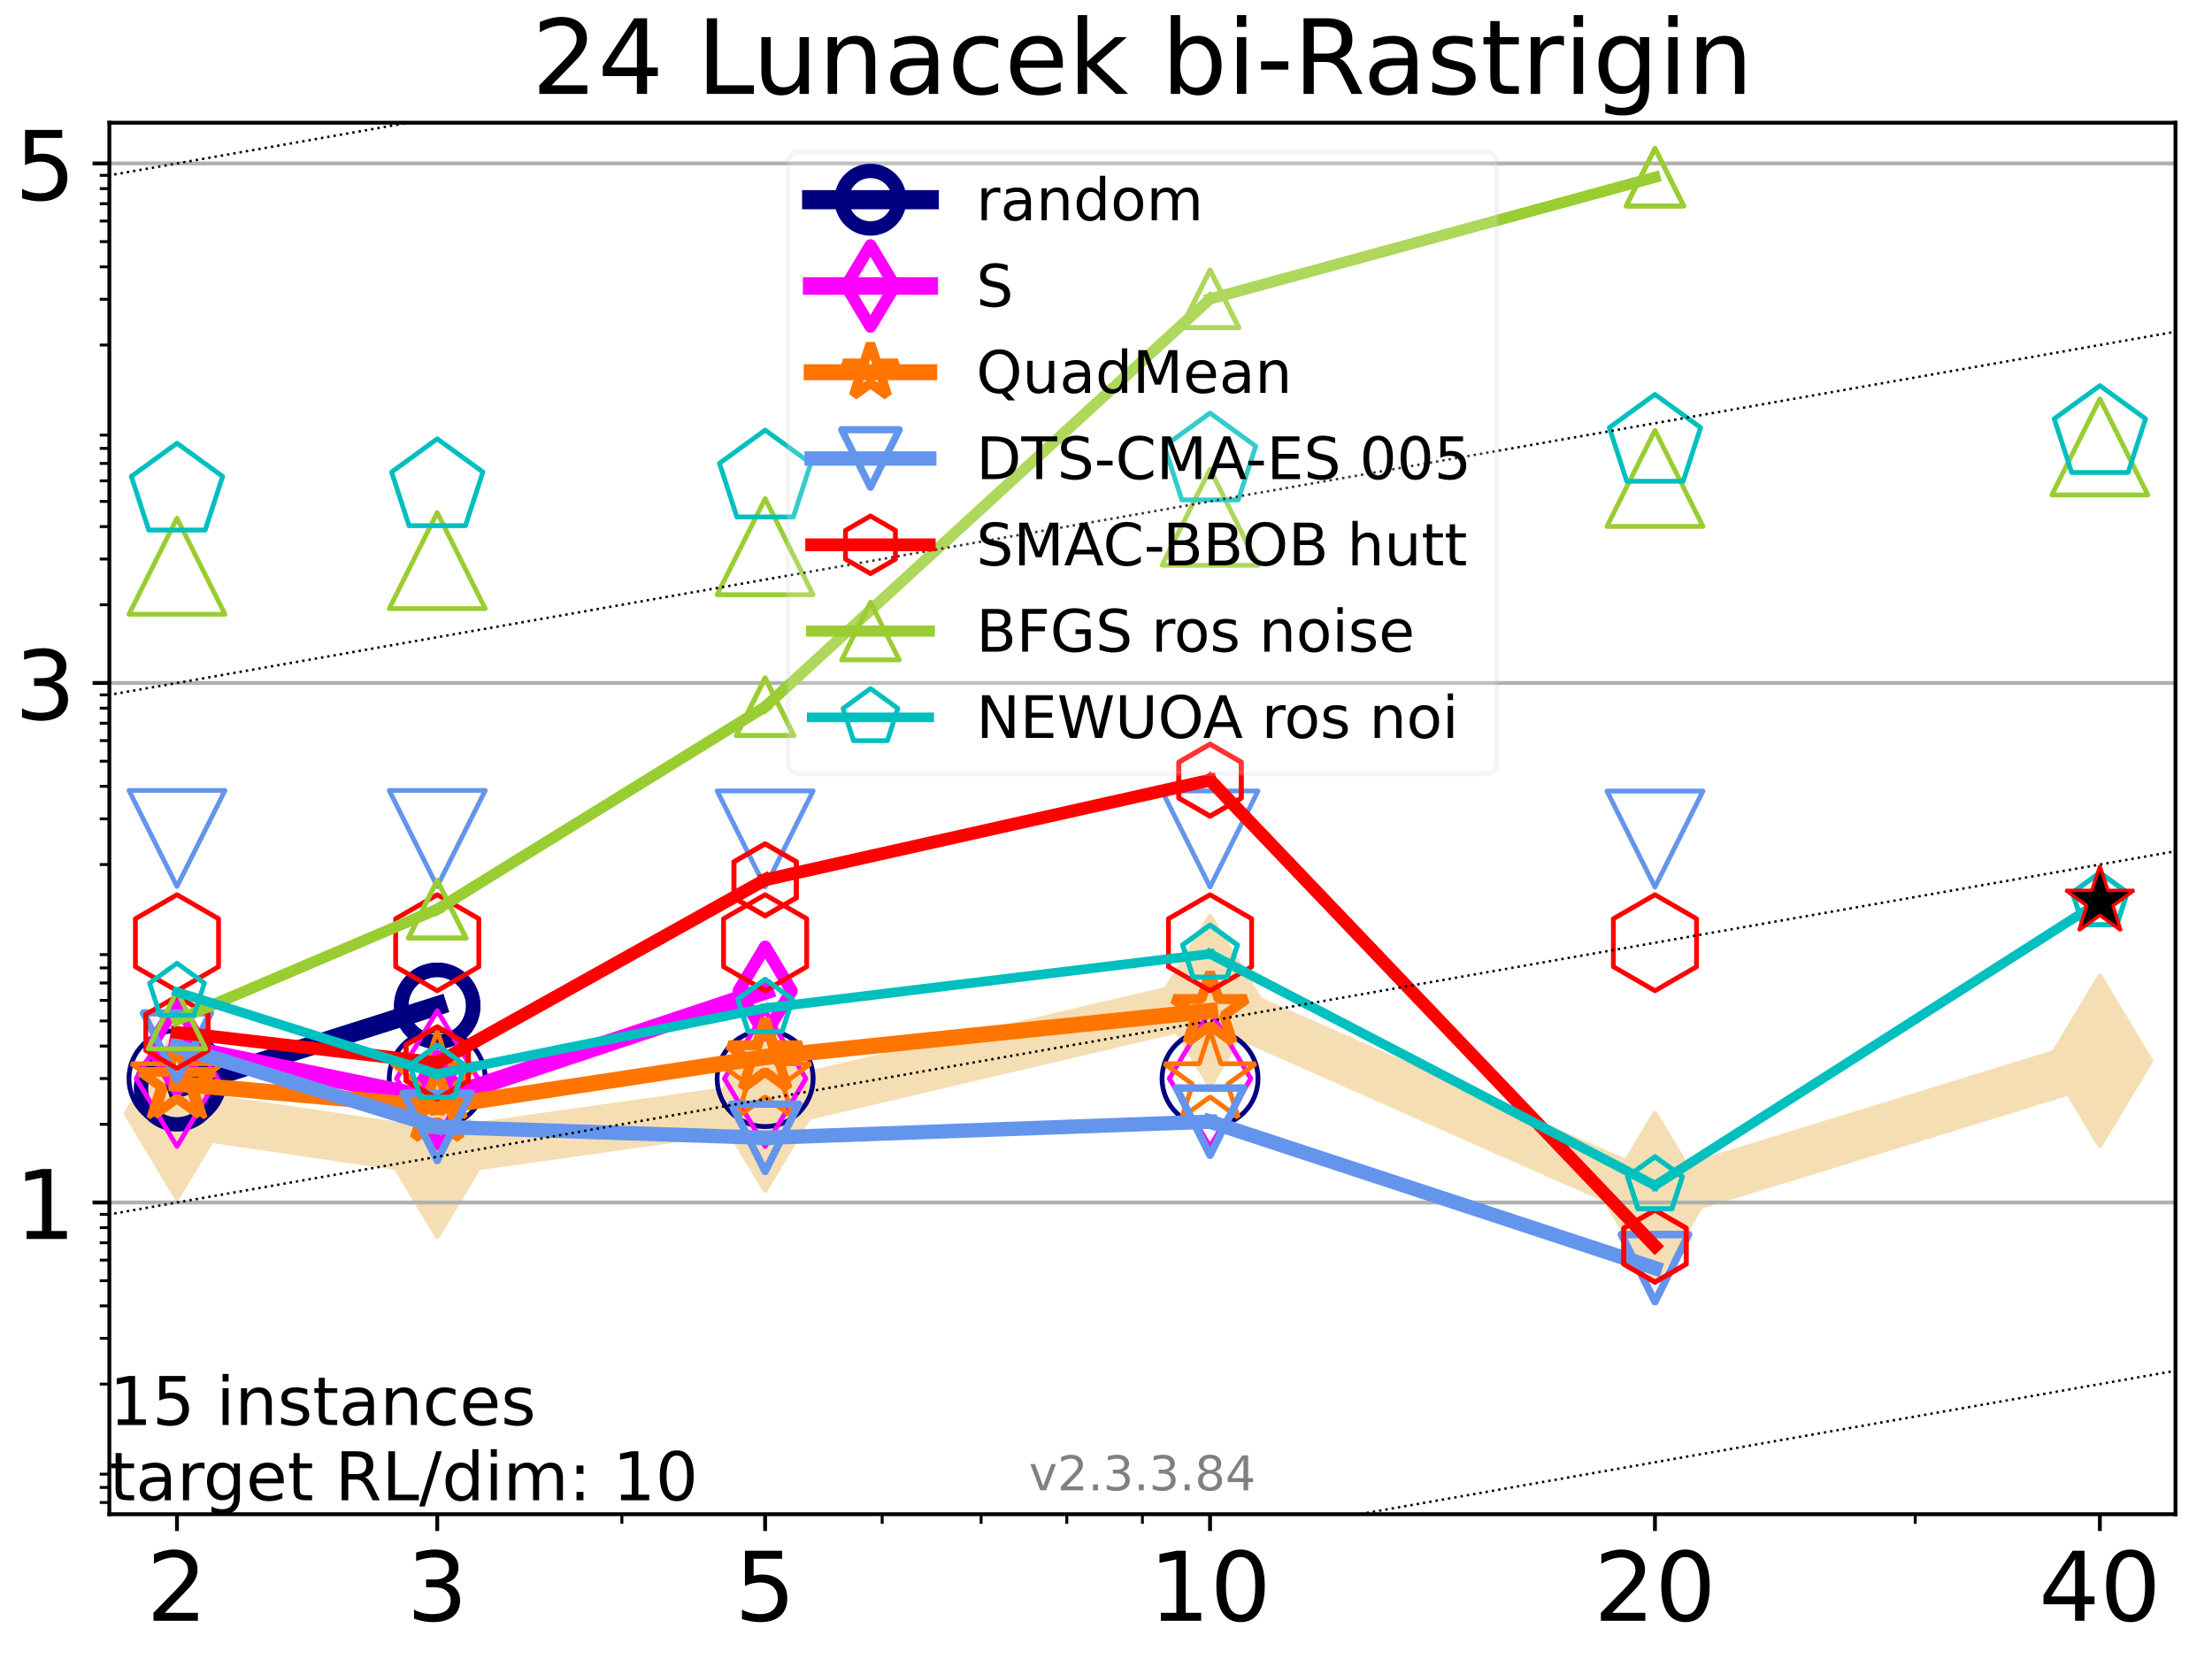 <?xml version="1.0" encoding="utf-8" standalone="no"?>
<!DOCTYPE svg PUBLIC "-//W3C//DTD SVG 1.1//EN"
  "http://www.w3.org/Graphics/SVG/1.1/DTD/svg11.dtd">
<!-- Created with matplotlib (https://matplotlib.org/) -->
<svg height="345.6pt" version="1.1" viewBox="0 0 460.8 345.6" width="460.8pt" xmlns="http://www.w3.org/2000/svg" xmlns:xlink="http://www.w3.org/1999/xlink">
 <defs>
  <style type="text/css">*{stroke-linecap:butt;stroke-linejoin:round;}</style>
 </defs>
 <g id="figure_1">
  <g id="patch_1">
   <path d="M 0 345.6 
L 460.8 345.6 
L 460.8 0 
L 0 0 
z
" style="fill:#ffffff;"/>
  </g>
  <g id="axes_1">
   <g id="patch_2">
    <path d="M 22.78 315.44 
L 453.192 315.44 
L 453.192 25.56 
L 22.78 25.56 
z
" style="fill:#ffffff;"/>
   </g>
   <g id="line2d_1">
    <path clip-path="url(#pd91979ba05)" d="M 36.868 231.974 
L 91.085 239.953 
L 159.39 230.324 
L 252.074 208.552 
L 344.758 249.582 
L 437.443 220.995 
" style="fill:none;stroke:#f5deb3;stroke-linecap:square;stroke-width:10;"/>
    <defs>
     <path d="M -0 17.678 
L 10.607 0 
L 0 -17.678 
L -10.607 -0 
z
" id="m4c9c5ff2d4" style="stroke:#f5deb3;stroke-linejoin:miter;"/>
    </defs>
    <g clip-path="url(#pd91979ba05)">
     <use style="fill:#f5deb3;stroke:#f5deb3;stroke-linejoin:miter;" x="36.868" xlink:href="#m4c9c5ff2d4" y="231.974"/>
     <use style="fill:#f5deb3;stroke:#f5deb3;stroke-linejoin:miter;" x="91.085" xlink:href="#m4c9c5ff2d4" y="239.953"/>
     <use style="fill:#f5deb3;stroke:#f5deb3;stroke-linejoin:miter;" x="159.39" xlink:href="#m4c9c5ff2d4" y="230.324"/>
     <use style="fill:#f5deb3;stroke:#f5deb3;stroke-linejoin:miter;" x="252.074" xlink:href="#m4c9c5ff2d4" y="208.552"/>
     <use style="fill:#f5deb3;stroke:#f5deb3;stroke-linejoin:miter;" x="344.758" xlink:href="#m4c9c5ff2d4" y="249.582"/>
     <use style="fill:#f5deb3;stroke:#f5deb3;stroke-linejoin:miter;" x="437.443" xlink:href="#m4c9c5ff2d4" y="220.995"/>
    </g>
   </g>
   <g id="matplotlib.axis_1">
    <g id="xtick_1">
     <g id="line2d_2">
      <defs>
       <path d="M 0 0 
L 0 3.5 
" id="md692d42fa2" style="stroke:#000000;stroke-width:0.8;"/>
      </defs>
      <g>
       <use style="stroke:#000000;stroke-width:0.8;" x="36.868" xlink:href="#md692d42fa2" y="315.44"/>
      </g>
     </g>
     <g id="text_1">
      <!-- 2 -->
      <g transform="translate(30.506 337.637)scale(0.2 -0.2)">
       <defs>
        <path d="M 19.188 8.297 
L 53.609 8.297 
L 53.609 0 
L 7.328 0 
L 7.328 8.297 
Q 12.938 14.109 22.625 23.891 
Q 32.328 33.688 34.812 36.531 
Q 39.547 41.844 41.422 45.531 
Q 43.312 49.219 43.312 52.781 
Q 43.312 58.594 39.234 62.25 
Q 35.156 65.922 28.609 65.922 
Q 23.969 65.922 18.812 64.312 
Q 13.672 62.703 7.812 59.422 
L 7.812 69.391 
Q 13.766 71.781 18.938 73 
Q 24.125 74.219 28.422 74.219 
Q 39.75 74.219 46.484 68.547 
Q 53.219 62.891 53.219 53.422 
Q 53.219 48.922 51.531 44.891 
Q 49.859 40.875 45.406 35.406 
Q 44.188 33.984 37.641 27.219 
Q 31.109 20.453 19.188 8.297 
z
" id="DejaVuSans-50"/>
       </defs>
       <use xlink:href="#DejaVuSans-50"/>
      </g>
     </g>
    </g>
    <g id="xtick_2">
     <g id="line2d_3">
      <g>
       <use style="stroke:#000000;stroke-width:0.8;" x="91.085" xlink:href="#md692d42fa2" y="315.44"/>
      </g>
     </g>
     <g id="text_2">
      <!-- 3 -->
      <g transform="translate(84.723 337.637)scale(0.2 -0.2)">
       <defs>
        <path d="M 40.578 39.312 
Q 47.656 37.797 51.625 33 
Q 55.609 28.219 55.609 21.188 
Q 55.609 10.406 48.188 4.484 
Q 40.766 -1.422 27.094 -1.422 
Q 22.516 -1.422 17.656 -0.516 
Q 12.797 0.391 7.625 2.203 
L 7.625 11.719 
Q 11.719 9.328 16.594 8.109 
Q 21.484 6.891 26.812 6.891 
Q 36.078 6.891 40.938 10.547 
Q 45.797 14.203 45.797 21.188 
Q 45.797 27.641 41.281 31.266 
Q 36.766 34.906 28.719 34.906 
L 20.219 34.906 
L 20.219 43.016 
L 29.109 43.016 
Q 36.375 43.016 40.234 45.922 
Q 44.094 48.828 44.094 54.297 
Q 44.094 59.906 40.109 62.906 
Q 36.141 65.922 28.719 65.922 
Q 24.656 65.922 20.016 65.031 
Q 15.375 64.156 9.812 62.312 
L 9.812 71.094 
Q 15.438 72.656 20.344 73.438 
Q 25.25 74.219 29.594 74.219 
Q 40.828 74.219 47.359 69.109 
Q 53.906 64.016 53.906 55.328 
Q 53.906 49.266 50.438 45.094 
Q 46.969 40.922 40.578 39.312 
z
" id="DejaVuSans-51"/>
       </defs>
       <use xlink:href="#DejaVuSans-51"/>
      </g>
     </g>
    </g>
    <g id="xtick_3">
     <g id="line2d_4">
      <g>
       <use style="stroke:#000000;stroke-width:0.8;" x="159.39" xlink:href="#md692d42fa2" y="315.44"/>
      </g>
     </g>
     <g id="text_3">
      <!-- 5 -->
      <g transform="translate(153.028 337.637)scale(0.2 -0.2)">
       <defs>
        <path d="M 10.797 72.906 
L 49.516 72.906 
L 49.516 64.594 
L 19.828 64.594 
L 19.828 46.734 
Q 21.969 47.469 24.109 47.828 
Q 26.266 48.188 28.422 48.188 
Q 40.625 48.188 47.75 41.5 
Q 54.891 34.812 54.891 23.391 
Q 54.891 11.625 47.562 5.094 
Q 40.234 -1.422 26.906 -1.422 
Q 22.312 -1.422 17.547 -0.641 
Q 12.797 0.141 7.719 1.703 
L 7.719 11.625 
Q 12.109 9.234 16.797 8.062 
Q 21.484 6.891 26.703 6.891 
Q 35.156 6.891 40.078 11.328 
Q 45.016 15.766 45.016 23.391 
Q 45.016 31 40.078 35.438 
Q 35.156 39.891 26.703 39.891 
Q 22.75 39.891 18.812 39.016 
Q 14.891 38.141 10.797 36.281 
z
" id="DejaVuSans-53"/>
       </defs>
       <use xlink:href="#DejaVuSans-53"/>
      </g>
     </g>
    </g>
    <g id="xtick_4">
     <g id="line2d_5">
      <g>
       <use style="stroke:#000000;stroke-width:0.8;" x="252.074" xlink:href="#md692d42fa2" y="315.44"/>
      </g>
     </g>
     <g id="text_4">
      <!-- 10 -->
      <g transform="translate(239.349 337.637)scale(0.2 -0.2)">
       <defs>
        <path d="M 12.406 8.297 
L 28.516 8.297 
L 28.516 63.922 
L 10.984 60.406 
L 10.984 69.391 
L 28.422 72.906 
L 38.281 72.906 
L 38.281 8.297 
L 54.391 8.297 
L 54.391 0 
L 12.406 0 
z
" id="DejaVuSans-49"/>
        <path d="M 31.781 66.406 
Q 24.172 66.406 20.328 58.906 
Q 16.5 51.422 16.5 36.375 
Q 16.5 21.391 20.328 13.891 
Q 24.172 6.391 31.781 6.391 
Q 39.453 6.391 43.281 13.891 
Q 47.125 21.391 47.125 36.375 
Q 47.125 51.422 43.281 58.906 
Q 39.453 66.406 31.781 66.406 
z
M 31.781 74.219 
Q 44.047 74.219 50.516 64.516 
Q 56.984 54.828 56.984 36.375 
Q 56.984 17.969 50.516 8.266 
Q 44.047 -1.422 31.781 -1.422 
Q 19.531 -1.422 13.062 8.266 
Q 6.594 17.969 6.594 36.375 
Q 6.594 54.828 13.062 64.516 
Q 19.531 74.219 31.781 74.219 
z
" id="DejaVuSans-48"/>
       </defs>
       <use xlink:href="#DejaVuSans-49"/>
       <use x="63.623" xlink:href="#DejaVuSans-48"/>
      </g>
     </g>
    </g>
    <g id="xtick_5">
     <g id="line2d_6">
      <g>
       <use style="stroke:#000000;stroke-width:0.8;" x="344.758" xlink:href="#md692d42fa2" y="315.44"/>
      </g>
     </g>
     <g id="text_5">
      <!-- 20 -->
      <g transform="translate(332.033 337.637)scale(0.2 -0.2)">
       <use xlink:href="#DejaVuSans-50"/>
       <use x="63.623" xlink:href="#DejaVuSans-48"/>
      </g>
     </g>
    </g>
    <g id="xtick_6">
     <g id="line2d_7">
      <g>
       <use style="stroke:#000000;stroke-width:0.8;" x="437.443" xlink:href="#md692d42fa2" y="315.44"/>
      </g>
     </g>
     <g id="text_6">
      <!-- 40 -->
      <g transform="translate(424.718 337.637)scale(0.2 -0.2)">
       <defs>
        <path d="M 37.797 64.312 
L 12.891 25.391 
L 37.797 25.391 
z
M 35.203 72.906 
L 47.609 72.906 
L 47.609 25.391 
L 58.016 25.391 
L 58.016 17.188 
L 47.609 17.188 
L 47.609 0 
L 37.797 0 
L 37.797 17.188 
L 4.891 17.188 
L 4.891 26.703 
z
" id="DejaVuSans-52"/>
       </defs>
       <use xlink:href="#DejaVuSans-52"/>
       <use x="63.623" xlink:href="#DejaVuSans-48"/>
      </g>
     </g>
    </g>
    <g id="xtick_7">
     <g id="line2d_8">
      <defs>
       <path d="M 0 0 
L 0 2 
" id="mc6b2c041ed" style="stroke:#000000;stroke-width:0.6;"/>
      </defs>
      <g>
       <use style="stroke:#000000;stroke-width:0.6;" x="129.552" xlink:href="#mc6b2c041ed" y="315.44"/>
      </g>
     </g>
    </g>
    <g id="xtick_8">
     <g id="line2d_9">
      <g>
       <use style="stroke:#000000;stroke-width:0.6;" x="183.769" xlink:href="#mc6b2c041ed" y="315.44"/>
      </g>
     </g>
    </g>
    <g id="xtick_9">
     <g id="line2d_10">
      <g>
       <use style="stroke:#000000;stroke-width:0.6;" x="204.381" xlink:href="#mc6b2c041ed" y="315.44"/>
      </g>
     </g>
    </g>
    <g id="xtick_10">
     <g id="line2d_11">
      <g>
       <use style="stroke:#000000;stroke-width:0.6;" x="222.237" xlink:href="#mc6b2c041ed" y="315.44"/>
      </g>
     </g>
    </g>
    <g id="xtick_11">
     <g id="line2d_12">
      <g>
       <use style="stroke:#000000;stroke-width:0.6;" x="237.986" xlink:href="#mc6b2c041ed" y="315.44"/>
      </g>
     </g>
    </g>
    <g id="xtick_12">
     <g id="line2d_13">
      <g>
       <use style="stroke:#000000;stroke-width:0.6;" x="398.975" xlink:href="#mc6b2c041ed" y="315.44"/>
      </g>
     </g>
    </g>
   </g>
   <g id="matplotlib.axis_2">
    <g id="ytick_1">
     <g id="line2d_14">
      <path clip-path="url(#pd91979ba05)" d="M 22.78 250.504 
L 453.192 250.504 
" style="fill:none;stroke:#b0b0b0;stroke-linecap:square;stroke-width:0.8;"/>
     </g>
     <g id="line2d_15">
      <defs>
       <path d="M 0 0 
L -3.5 0 
" id="m9393771e5a" style="stroke:#000000;stroke-width:0.8;"/>
      </defs>
      <g>
       <use style="stroke:#000000;stroke-width:0.8;" x="22.78" xlink:href="#m9393771e5a" y="250.504"/>
      </g>
     </g>
     <g id="text_7">
      <!-- 1 -->
      <g transform="translate(3.055 258.102)scale(0.2 -0.2)">
       <use xlink:href="#DejaVuSans-49"/>
      </g>
     </g>
    </g>
    <g id="ytick_2">
     <g id="line2d_16">
      <path clip-path="url(#pd91979ba05)" d="M 22.78 142.276 
L 453.192 142.276 
" style="fill:none;stroke:#b0b0b0;stroke-linecap:square;stroke-width:0.8;"/>
     </g>
     <g id="line2d_17">
      <g>
       <use style="stroke:#000000;stroke-width:0.8;" x="22.78" xlink:href="#m9393771e5a" y="142.276"/>
      </g>
     </g>
     <g id="text_8">
      <!-- 3 -->
      <g transform="translate(3.055 149.875)scale(0.2 -0.2)">
       <use xlink:href="#DejaVuSans-51"/>
      </g>
     </g>
    </g>
    <g id="ytick_3">
     <g id="line2d_18">
      <path clip-path="url(#pd91979ba05)" d="M 22.78 34.049 
L 453.192 34.049 
" style="fill:none;stroke:#b0b0b0;stroke-linecap:square;stroke-width:0.8;"/>
     </g>
     <g id="line2d_19">
      <g>
       <use style="stroke:#000000;stroke-width:0.8;" x="22.78" xlink:href="#m9393771e5a" y="34.049"/>
      </g>
     </g>
     <g id="text_9">
      <!-- 5 -->
      <g transform="translate(3.055 41.648)scale(0.2 -0.2)">
       <use xlink:href="#DejaVuSans-53"/>
      </g>
     </g>
    </g>
    <g id="ytick_4">
     <g id="line2d_20">
      <defs>
       <path d="M 0 0 
L -2 0 
" id="m5576edda05" style="stroke:#000000;stroke-width:0.6;"/>
      </defs>
      <g>
       <use style="stroke:#000000;stroke-width:0.6;" x="22.78" xlink:href="#m5576edda05" y="313"/>
      </g>
     </g>
    </g>
    <g id="ytick_5">
     <g id="line2d_21">
      <g>
       <use style="stroke:#000000;stroke-width:0.6;" x="22.78" xlink:href="#m5576edda05" y="309.861"/>
      </g>
     </g>
    </g>
    <g id="ytick_6">
     <g id="line2d_22">
      <g>
       <use style="stroke:#000000;stroke-width:0.6;" x="22.78" xlink:href="#m5576edda05" y="307.093"/>
      </g>
     </g>
    </g>
    <g id="ytick_7">
     <g id="line2d_23">
      <g>
       <use style="stroke:#000000;stroke-width:0.6;" x="22.78" xlink:href="#m5576edda05" y="288.327"/>
      </g>
     </g>
    </g>
    <g id="ytick_8">
     <g id="line2d_24">
      <g>
       <use style="stroke:#000000;stroke-width:0.6;" x="22.78" xlink:href="#m5576edda05" y="278.799"/>
      </g>
     </g>
    </g>
    <g id="ytick_9">
     <g id="line2d_25">
      <g>
       <use style="stroke:#000000;stroke-width:0.6;" x="22.78" xlink:href="#m5576edda05" y="272.038"/>
      </g>
     </g>
    </g>
    <g id="ytick_10">
     <g id="line2d_26">
      <g>
       <use style="stroke:#000000;stroke-width:0.6;" x="22.78" xlink:href="#m5576edda05" y="266.793"/>
      </g>
     </g>
    </g>
    <g id="ytick_11">
     <g id="line2d_27">
      <g>
       <use style="stroke:#000000;stroke-width:0.6;" x="22.78" xlink:href="#m5576edda05" y="262.509"/>
      </g>
     </g>
    </g>
    <g id="ytick_12">
     <g id="line2d_28">
      <g>
       <use style="stroke:#000000;stroke-width:0.6;" x="22.78" xlink:href="#m5576edda05" y="258.886"/>
      </g>
     </g>
    </g>
    <g id="ytick_13">
     <g id="line2d_29">
      <g>
       <use style="stroke:#000000;stroke-width:0.6;" x="22.78" xlink:href="#m5576edda05" y="255.748"/>
      </g>
     </g>
    </g>
    <g id="ytick_14">
     <g id="line2d_30">
      <g>
       <use style="stroke:#000000;stroke-width:0.6;" x="22.78" xlink:href="#m5576edda05" y="252.98"/>
      </g>
     </g>
    </g>
    <g id="ytick_15">
     <g id="line2d_31">
      <g>
       <use style="stroke:#000000;stroke-width:0.6;" x="22.78" xlink:href="#m5576edda05" y="234.214"/>
      </g>
     </g>
    </g>
    <g id="ytick_16">
     <g id="line2d_32">
      <g>
       <use style="stroke:#000000;stroke-width:0.6;" x="22.78" xlink:href="#m5576edda05" y="224.685"/>
      </g>
     </g>
    </g>
    <g id="ytick_17">
     <g id="line2d_33">
      <g>
       <use style="stroke:#000000;stroke-width:0.6;" x="22.78" xlink:href="#m5576edda05" y="217.924"/>
      </g>
     </g>
    </g>
    <g id="ytick_18">
     <g id="line2d_34">
      <g>
       <use style="stroke:#000000;stroke-width:0.6;" x="22.78" xlink:href="#m5576edda05" y="212.68"/>
      </g>
     </g>
    </g>
    <g id="ytick_19">
     <g id="line2d_35">
      <g>
       <use style="stroke:#000000;stroke-width:0.6;" x="22.78" xlink:href="#m5576edda05" y="208.395"/>
      </g>
     </g>
    </g>
    <g id="ytick_20">
     <g id="line2d_36">
      <g>
       <use style="stroke:#000000;stroke-width:0.6;" x="22.78" xlink:href="#m5576edda05" y="204.772"/>
      </g>
     </g>
    </g>
    <g id="ytick_21">
     <g id="line2d_37">
      <g>
       <use style="stroke:#000000;stroke-width:0.6;" x="22.78" xlink:href="#m5576edda05" y="201.634"/>
      </g>
     </g>
    </g>
    <g id="ytick_22">
     <g id="line2d_38">
      <g>
       <use style="stroke:#000000;stroke-width:0.6;" x="22.78" xlink:href="#m5576edda05" y="198.866"/>
      </g>
     </g>
    </g>
    <g id="ytick_23">
     <g id="line2d_39">
      <g>
       <use style="stroke:#000000;stroke-width:0.6;" x="22.78" xlink:href="#m5576edda05" y="180.1"/>
      </g>
     </g>
    </g>
    <g id="ytick_24">
     <g id="line2d_40">
      <g>
       <use style="stroke:#000000;stroke-width:0.6;" x="22.78" xlink:href="#m5576edda05" y="170.571"/>
      </g>
     </g>
    </g>
    <g id="ytick_25">
     <g id="line2d_41">
      <g>
       <use style="stroke:#000000;stroke-width:0.6;" x="22.78" xlink:href="#m5576edda05" y="163.81"/>
      </g>
     </g>
    </g>
    <g id="ytick_26">
     <g id="line2d_42">
      <g>
       <use style="stroke:#000000;stroke-width:0.6;" x="22.78" xlink:href="#m5576edda05" y="158.566"/>
      </g>
     </g>
    </g>
    <g id="ytick_27">
     <g id="line2d_43">
      <g>
       <use style="stroke:#000000;stroke-width:0.6;" x="22.78" xlink:href="#m5576edda05" y="154.281"/>
      </g>
     </g>
    </g>
    <g id="ytick_28">
     <g id="line2d_44">
      <g>
       <use style="stroke:#000000;stroke-width:0.6;" x="22.78" xlink:href="#m5576edda05" y="150.659"/>
      </g>
     </g>
    </g>
    <g id="ytick_29">
     <g id="line2d_45">
      <g>
       <use style="stroke:#000000;stroke-width:0.6;" x="22.78" xlink:href="#m5576edda05" y="147.521"/>
      </g>
     </g>
    </g>
    <g id="ytick_30">
     <g id="line2d_46">
      <g>
       <use style="stroke:#000000;stroke-width:0.6;" x="22.78" xlink:href="#m5576edda05" y="144.753"/>
      </g>
     </g>
    </g>
    <g id="ytick_31">
     <g id="line2d_47">
      <g>
       <use style="stroke:#000000;stroke-width:0.6;" x="22.78" xlink:href="#m5576edda05" y="125.987"/>
      </g>
     </g>
    </g>
    <g id="ytick_32">
     <g id="line2d_48">
      <g>
       <use style="stroke:#000000;stroke-width:0.6;" x="22.78" xlink:href="#m5576edda05" y="116.458"/>
      </g>
     </g>
    </g>
    <g id="ytick_33">
     <g id="line2d_49">
      <g>
       <use style="stroke:#000000;stroke-width:0.6;" x="22.78" xlink:href="#m5576edda05" y="109.697"/>
      </g>
     </g>
    </g>
    <g id="ytick_34">
     <g id="line2d_50">
      <g>
       <use style="stroke:#000000;stroke-width:0.6;" x="22.78" xlink:href="#m5576edda05" y="104.453"/>
      </g>
     </g>
    </g>
    <g id="ytick_35">
     <g id="line2d_51">
      <g>
       <use style="stroke:#000000;stroke-width:0.6;" x="22.78" xlink:href="#m5576edda05" y="100.168"/>
      </g>
     </g>
    </g>
    <g id="ytick_36">
     <g id="line2d_52">
      <g>
       <use style="stroke:#000000;stroke-width:0.6;" x="22.78" xlink:href="#m5576edda05" y="96.545"/>
      </g>
     </g>
    </g>
    <g id="ytick_37">
     <g id="line2d_53">
      <g>
       <use style="stroke:#000000;stroke-width:0.6;" x="22.78" xlink:href="#m5576edda05" y="93.407"/>
      </g>
     </g>
    </g>
    <g id="ytick_38">
     <g id="line2d_54">
      <g>
       <use style="stroke:#000000;stroke-width:0.6;" x="22.78" xlink:href="#m5576edda05" y="90.639"/>
      </g>
     </g>
    </g>
    <g id="ytick_39">
     <g id="line2d_55">
      <g>
       <use style="stroke:#000000;stroke-width:0.6;" x="22.78" xlink:href="#m5576edda05" y="71.873"/>
      </g>
     </g>
    </g>
    <g id="ytick_40">
     <g id="line2d_56">
      <g>
       <use style="stroke:#000000;stroke-width:0.6;" x="22.78" xlink:href="#m5576edda05" y="62.344"/>
      </g>
     </g>
    </g>
    <g id="ytick_41">
     <g id="line2d_57">
      <g>
       <use style="stroke:#000000;stroke-width:0.6;" x="22.78" xlink:href="#m5576edda05" y="55.583"/>
      </g>
     </g>
    </g>
    <g id="ytick_42">
     <g id="line2d_58">
      <g>
       <use style="stroke:#000000;stroke-width:0.6;" x="22.78" xlink:href="#m5576edda05" y="50.339"/>
      </g>
     </g>
    </g>
    <g id="ytick_43">
     <g id="line2d_59">
      <g>
       <use style="stroke:#000000;stroke-width:0.6;" x="22.78" xlink:href="#m5576edda05" y="46.054"/>
      </g>
     </g>
    </g>
    <g id="ytick_44">
     <g id="line2d_60">
      <g>
       <use style="stroke:#000000;stroke-width:0.6;" x="22.78" xlink:href="#m5576edda05" y="42.432"/>
      </g>
     </g>
    </g>
    <g id="ytick_45">
     <g id="line2d_61">
      <g>
       <use style="stroke:#000000;stroke-width:0.6;" x="22.78" xlink:href="#m5576edda05" y="39.293"/>
      </g>
     </g>
    </g>
    <g id="ytick_46">
     <g id="line2d_62">
      <g>
       <use style="stroke:#000000;stroke-width:0.6;" x="22.78" xlink:href="#m5576edda05" y="36.525"/>
      </g>
     </g>
    </g>
   </g>
   <g id="line2d_63">
    <path clip-path="url(#pd91979ba05)" d="M 36.868 226.73 
L 91.085 209.532 
" style="fill:none;stroke:#000080;stroke-linecap:square;stroke-width:4;"/>
    <defs>
     <path d="M 0 7.5 
C 1.989 7.5 3.897 6.71 5.303 5.303 
C 6.71 3.897 7.5 1.989 7.5 0 
C 7.5 -1.989 6.71 -3.897 5.303 -5.303 
C 3.897 -6.71 1.989 -7.5 0 -7.5 
C -1.989 -7.5 -3.897 -6.71 -5.303 -5.303 
C -6.71 -3.897 -7.5 -1.989 -7.5 0 
C -7.5 1.989 -6.71 3.897 -5.303 5.303 
C -3.897 6.71 -1.989 7.5 0 7.5 
z
" id="ma6153b0b25" style="stroke:#000080;stroke-width:3;"/>
    </defs>
    <g clip-path="url(#pd91979ba05)">
     <use style="fill-opacity:0;stroke:#000080;stroke-width:3;" x="36.868" xlink:href="#ma6153b0b25" y="226.73"/>
     <use style="fill-opacity:0;stroke:#000080;stroke-width:3;" x="91.085" xlink:href="#ma6153b0b25" y="209.532"/>
    </g>
   </g>
   <g id="line2d_64">
    <path clip-path="url(#pd91979ba05)" d="M 91.085 209.532 
" style="fill:none;stroke:#000080;stroke-linecap:square;stroke-width:4;"/>
    <g clip-path="url(#pd91979ba05)">
     <use style="fill-opacity:0;stroke:#000080;stroke-width:3;" x="91.085" xlink:href="#ma6153b0b25" y="209.532"/>
    </g>
   </g>
   <g id="line2d_65"/>
   <g id="line2d_66">
    <defs>
     <path d="M 0 10 
C 2.652 10 5.196 8.946 7.071 7.071 
C 8.946 5.196 10 2.652 10 0 
C 10 -2.652 8.946 -5.196 7.071 -7.071 
C 5.196 -8.946 2.652 -10 0 -10 
C -2.652 -10 -5.196 -8.946 -7.071 -7.071 
C -8.946 -5.196 -10 -2.652 -10 0 
C -10 2.652 -8.946 5.196 -7.071 7.071 
C -5.196 8.946 -2.652 10 0 10 
z
" id="mff30733811" style="stroke:#000080;"/>
    </defs>
    <g clip-path="url(#pd91979ba05)">
     <use style="fill-opacity:0;stroke:#000080;" x="36.868" xlink:href="#mff30733811" y="224.685"/>
     <use style="fill-opacity:0;stroke:#000080;" x="91.085" xlink:href="#mff30733811" y="224.685"/>
     <use style="fill-opacity:0;stroke:#000080;" x="159.39" xlink:href="#mff30733811" y="224.685"/>
     <use style="fill-opacity:0;stroke:#000080;" x="252.074" xlink:href="#mff30733811" y="224.685"/>
    </g>
   </g>
   <g id="line2d_67">
    <path clip-path="url(#pd91979ba05)" d="M 36.868 217.998 
L 91.085 229.158 
" style="fill:none;stroke:#ff00ff;stroke-linecap:square;stroke-width:3.667;"/>
    <defs>
     <path d="M -0 9.192 
L 5.515 0 
L 0 -9.192 
L -5.515 -0 
z
" id="mb2ec86b2a5" style="stroke:#ff00ff;stroke-linejoin:miter;stroke-width:2.5;"/>
    </defs>
    <g clip-path="url(#pd91979ba05)">
     <use style="fill-opacity:0;stroke:#ff00ff;stroke-linejoin:miter;stroke-width:2.5;" x="36.868" xlink:href="#mb2ec86b2a5" y="217.998"/>
     <use style="fill-opacity:0;stroke:#ff00ff;stroke-linejoin:miter;stroke-width:2.5;" x="91.085" xlink:href="#mb2ec86b2a5" y="229.158"/>
    </g>
   </g>
   <g id="line2d_68">
    <path clip-path="url(#pd91979ba05)" d="M 91.085 229.158 
L 159.39 206.406 
" style="fill:none;stroke:#ff00ff;stroke-linecap:square;stroke-width:3.667;"/>
    <g clip-path="url(#pd91979ba05)">
     <use style="fill-opacity:0;stroke:#ff00ff;stroke-linejoin:miter;stroke-width:2.5;" x="91.085" xlink:href="#mb2ec86b2a5" y="229.158"/>
     <use style="fill-opacity:0;stroke:#ff00ff;stroke-linejoin:miter;stroke-width:2.5;" x="159.39" xlink:href="#mb2ec86b2a5" y="206.406"/>
    </g>
   </g>
   <g id="line2d_69">
    <path clip-path="url(#pd91979ba05)" d="M 159.39 206.406 
" style="fill:none;stroke:#ff00ff;stroke-linecap:square;stroke-width:3.667;"/>
    <g clip-path="url(#pd91979ba05)">
     <use style="fill-opacity:0;stroke:#ff00ff;stroke-linejoin:miter;stroke-width:2.5;" x="159.39" xlink:href="#mb2ec86b2a5" y="206.406"/>
    </g>
   </g>
   <g id="line2d_70"/>
   <g id="line2d_71">
    <defs>
     <path d="M -0 14.142 
L 8.485 0 
L -0 -14.142 
L -8.485 -0 
z
" id="mf1fbfb7e67" style="stroke:#ff00ff;stroke-linejoin:miter;"/>
    </defs>
    <g clip-path="url(#pd91979ba05)">
     <use style="fill-opacity:0;stroke:#ff00ff;stroke-linejoin:miter;" x="36.868" xlink:href="#mf1fbfb7e67" y="224.685"/>
     <use style="fill-opacity:0;stroke:#ff00ff;stroke-linejoin:miter;" x="91.085" xlink:href="#mf1fbfb7e67" y="224.685"/>
     <use style="fill-opacity:0;stroke:#ff00ff;stroke-linejoin:miter;" x="159.39" xlink:href="#mf1fbfb7e67" y="224.685"/>
     <use style="fill-opacity:0;stroke:#ff00ff;stroke-linejoin:miter;" x="252.074" xlink:href="#mf1fbfb7e67" y="224.685"/>
    </g>
   </g>
   <g id="line2d_72">
    <path clip-path="url(#pd91979ba05)" d="M 36.868 225.767 
L 91.085 230.591 
" style="fill:none;stroke:#ff7500;stroke-linecap:square;stroke-width:3.333;"/>
    <defs>
     <path d="M 0 -8 
L -1.796 -2.472 
L -7.608 -2.472 
L -2.906 0.944 
L -4.702 6.472 
L -0 3.056 
L 4.702 6.472 
L 2.906 0.944 
L 7.608 -2.472 
L 1.796 -2.472 
z
" id="maa6461b1dd" style="stroke:#ff7500;stroke-linejoin:bevel;stroke-width:2;"/>
    </defs>
    <g clip-path="url(#pd91979ba05)">
     <use style="fill-opacity:0;stroke:#ff7500;stroke-linejoin:bevel;stroke-width:2;" x="36.868" xlink:href="#maa6461b1dd" y="225.767"/>
     <use style="fill-opacity:0;stroke:#ff7500;stroke-linejoin:bevel;stroke-width:2;" x="91.085" xlink:href="#maa6461b1dd" y="230.591"/>
    </g>
   </g>
   <g id="line2d_73">
    <path clip-path="url(#pd91979ba05)" d="M 91.085 230.591 
L 159.39 220.212 
" style="fill:none;stroke:#ff7500;stroke-linecap:square;stroke-width:3.333;"/>
    <g clip-path="url(#pd91979ba05)">
     <use style="fill-opacity:0;stroke:#ff7500;stroke-linejoin:bevel;stroke-width:2;" x="91.085" xlink:href="#maa6461b1dd" y="230.591"/>
     <use style="fill-opacity:0;stroke:#ff7500;stroke-linejoin:bevel;stroke-width:2;" x="159.39" xlink:href="#maa6461b1dd" y="220.212"/>
    </g>
   </g>
   <g id="line2d_74">
    <path clip-path="url(#pd91979ba05)" d="M 159.39 220.212 
L 252.074 210.59 
" style="fill:none;stroke:#ff7500;stroke-linecap:square;stroke-width:3.333;"/>
    <g clip-path="url(#pd91979ba05)">
     <use style="fill-opacity:0;stroke:#ff7500;stroke-linejoin:bevel;stroke-width:2;" x="159.39" xlink:href="#maa6461b1dd" y="220.212"/>
     <use style="fill-opacity:0;stroke:#ff7500;stroke-linejoin:bevel;stroke-width:2;" x="252.074" xlink:href="#maa6461b1dd" y="210.59"/>
    </g>
   </g>
   <g id="line2d_75">
    <path clip-path="url(#pd91979ba05)" d="M 252.074 210.59 
" style="fill:none;stroke:#ff7500;stroke-linecap:square;stroke-width:3.333;"/>
    <g clip-path="url(#pd91979ba05)">
     <use style="fill-opacity:0;stroke:#ff7500;stroke-linejoin:bevel;stroke-width:2;" x="252.074" xlink:href="#maa6461b1dd" y="210.59"/>
    </g>
   </g>
   <g id="line2d_76"/>
   <g id="line2d_77">
    <defs>
     <path d="M 0 -10 
L -2.245 -3.09 
L -9.511 -3.09 
L -3.633 1.18 
L -5.878 8.09 
L -0 3.82 
L 5.878 8.09 
L 3.633 1.18 
L 9.511 -3.09 
L 2.245 -3.09 
z
" id="md2bb5b9af4" style="stroke:#ff7500;stroke-linejoin:bevel;"/>
    </defs>
    <g clip-path="url(#pd91979ba05)">
     <use style="fill-opacity:0;stroke:#ff7500;stroke-linejoin:bevel;" x="36.868" xlink:href="#md2bb5b9af4" y="224.685"/>
     <use style="fill-opacity:0;stroke:#ff7500;stroke-linejoin:bevel;" x="91.085" xlink:href="#md2bb5b9af4" y="224.685"/>
     <use style="fill-opacity:0;stroke:#ff7500;stroke-linejoin:bevel;" x="159.39" xlink:href="#md2bb5b9af4" y="224.685"/>
     <use style="fill-opacity:0;stroke:#ff7500;stroke-linejoin:bevel;" x="252.074" xlink:href="#md2bb5b9af4" y="224.685"/>
    </g>
   </g>
   <g id="line2d_78">
    <path clip-path="url(#pd91979ba05)" d="M 36.868 218.003 
L 91.085 234.742 
" style="fill:none;stroke:#6495ed;stroke-linecap:square;stroke-width:3;"/>
    <defs>
     <path d="M -0 7 
L 7 -7 
L -7 -7 
z
" id="m99f3e4d074" style="stroke:#6495ed;stroke-linejoin:miter;stroke-width:1.5;"/>
    </defs>
    <g clip-path="url(#pd91979ba05)">
     <use style="fill-opacity:0;stroke:#6495ed;stroke-linejoin:miter;stroke-width:1.5;" x="36.868" xlink:href="#m99f3e4d074" y="218.003"/>
     <use style="fill-opacity:0;stroke:#6495ed;stroke-linejoin:miter;stroke-width:1.5;" x="91.085" xlink:href="#m99f3e4d074" y="234.742"/>
    </g>
   </g>
   <g id="line2d_79">
    <path clip-path="url(#pd91979ba05)" d="M 91.085 234.742 
L 159.39 237.023 
" style="fill:none;stroke:#6495ed;stroke-linecap:square;stroke-width:3;"/>
    <g clip-path="url(#pd91979ba05)">
     <use style="fill-opacity:0;stroke:#6495ed;stroke-linejoin:miter;stroke-width:1.5;" x="91.085" xlink:href="#m99f3e4d074" y="234.742"/>
     <use style="fill-opacity:0;stroke:#6495ed;stroke-linejoin:miter;stroke-width:1.5;" x="159.39" xlink:href="#m99f3e4d074" y="237.023"/>
    </g>
   </g>
   <g id="line2d_80">
    <path clip-path="url(#pd91979ba05)" d="M 159.39 237.023 
L 252.074 233.664 
" style="fill:none;stroke:#6495ed;stroke-linecap:square;stroke-width:3;"/>
    <g clip-path="url(#pd91979ba05)">
     <use style="fill-opacity:0;stroke:#6495ed;stroke-linejoin:miter;stroke-width:1.5;" x="159.39" xlink:href="#m99f3e4d074" y="237.023"/>
     <use style="fill-opacity:0;stroke:#6495ed;stroke-linejoin:miter;stroke-width:1.5;" x="252.074" xlink:href="#m99f3e4d074" y="233.664"/>
    </g>
   </g>
   <g id="line2d_81">
    <path clip-path="url(#pd91979ba05)" d="M 252.074 233.664 
L 344.758 264.172 
" style="fill:none;stroke:#6495ed;stroke-linecap:square;stroke-width:3;"/>
    <g clip-path="url(#pd91979ba05)">
     <use style="fill-opacity:0;stroke:#6495ed;stroke-linejoin:miter;stroke-width:1.5;" x="252.074" xlink:href="#m99f3e4d074" y="233.664"/>
     <use style="fill-opacity:0;stroke:#6495ed;stroke-linejoin:miter;stroke-width:1.5;" x="344.758" xlink:href="#m99f3e4d074" y="264.172"/>
    </g>
   </g>
   <g id="line2d_82">
    <path clip-path="url(#pd91979ba05)" d="M 344.758 264.172 
" style="fill:none;stroke:#6495ed;stroke-linecap:square;stroke-width:3;"/>
    <g clip-path="url(#pd91979ba05)">
     <use style="fill-opacity:0;stroke:#6495ed;stroke-linejoin:miter;stroke-width:1.5;" x="344.758" xlink:href="#m99f3e4d074" y="264.172"/>
    </g>
   </g>
   <g id="line2d_83"/>
   <g id="line2d_84">
    <defs>
     <path d="M -0 10 
L 10 -10 
L -10 -10 
z
" id="m9295907dd6" style="stroke:#6495ed;stroke-linejoin:miter;"/>
    </defs>
    <g clip-path="url(#pd91979ba05)">
     <use style="fill-opacity:0;stroke:#6495ed;stroke-linejoin:miter;" x="36.868" xlink:href="#m9295907dd6" y="174.669"/>
     <use style="fill-opacity:0;stroke:#6495ed;stroke-linejoin:miter;" x="91.085" xlink:href="#m9295907dd6" y="174.669"/>
     <use style="fill-opacity:0;stroke:#6495ed;stroke-linejoin:miter;" x="159.39" xlink:href="#m9295907dd6" y="174.762"/>
     <use style="fill-opacity:0;stroke:#6495ed;stroke-linejoin:miter;" x="252.074" xlink:href="#m9295907dd6" y="174.772"/>
     <use style="fill-opacity:0;stroke:#6495ed;stroke-linejoin:miter;" x="344.758" xlink:href="#m9295907dd6" y="174.795"/>
    </g>
   </g>
   <g id="line2d_85">
    <path clip-path="url(#pd91979ba05)" d="M 36.868 215.063 
L 91.085 221.4 
" style="fill:none;stroke:#ff0000;stroke-linecap:square;stroke-width:2.667;"/>
    <defs>
     <path d="M 0 -7.5 
L -6.495 -3.75 
L -6.495 3.75 
L -0 7.5 
L 6.495 3.75 
L 6.495 -3.75 
z
" id="me399c0e227" style="stroke:#ff0000;stroke-linejoin:miter;"/>
    </defs>
    <g clip-path="url(#pd91979ba05)">
     <use style="fill-opacity:0;stroke:#ff0000;stroke-linejoin:miter;" x="36.868" xlink:href="#me399c0e227" y="215.063"/>
     <use style="fill-opacity:0;stroke:#ff0000;stroke-linejoin:miter;" x="91.085" xlink:href="#me399c0e227" y="221.4"/>
    </g>
   </g>
   <g id="line2d_86">
    <path clip-path="url(#pd91979ba05)" d="M 91.085 221.4 
L 159.39 183.281 
" style="fill:none;stroke:#ff0000;stroke-linecap:square;stroke-width:2.667;"/>
    <g clip-path="url(#pd91979ba05)">
     <use style="fill-opacity:0;stroke:#ff0000;stroke-linejoin:miter;" x="91.085" xlink:href="#me399c0e227" y="221.4"/>
     <use style="fill-opacity:0;stroke:#ff0000;stroke-linejoin:miter;" x="159.39" xlink:href="#me399c0e227" y="183.281"/>
    </g>
   </g>
   <g id="line2d_87">
    <path clip-path="url(#pd91979ba05)" d="M 159.39 183.281 
L 252.074 162.519 
" style="fill:none;stroke:#ff0000;stroke-linecap:square;stroke-width:2.667;"/>
    <g clip-path="url(#pd91979ba05)">
     <use style="fill-opacity:0;stroke:#ff0000;stroke-linejoin:miter;" x="159.39" xlink:href="#me399c0e227" y="183.281"/>
     <use style="fill-opacity:0;stroke:#ff0000;stroke-linejoin:miter;" x="252.074" xlink:href="#me399c0e227" y="162.519"/>
    </g>
   </g>
   <g id="line2d_88">
    <path clip-path="url(#pd91979ba05)" d="M 252.074 162.519 
L 344.758 259.59 
" style="fill:none;stroke:#ff0000;stroke-linecap:square;stroke-width:2.667;"/>
    <g clip-path="url(#pd91979ba05)">
     <use style="fill-opacity:0;stroke:#ff0000;stroke-linejoin:miter;" x="252.074" xlink:href="#me399c0e227" y="162.519"/>
     <use style="fill-opacity:0;stroke:#ff0000;stroke-linejoin:miter;" x="344.758" xlink:href="#me399c0e227" y="259.59"/>
    </g>
   </g>
   <g id="line2d_89">
    <path clip-path="url(#pd91979ba05)" d="M 344.758 259.59 
" style="fill:none;stroke:#ff0000;stroke-linecap:square;stroke-width:2.667;"/>
    <g clip-path="url(#pd91979ba05)">
     <use style="fill-opacity:0;stroke:#ff0000;stroke-linejoin:miter;" x="344.758" xlink:href="#me399c0e227" y="259.59"/>
    </g>
   </g>
   <g id="line2d_90"/>
   <g id="line2d_91">
    <defs>
     <path d="M 0 -10 
L -8.66 -5 
L -8.66 5 
L -0 10 
L 8.66 5 
L 8.66 -5 
z
" id="me7f01f0d88" style="stroke:#ff0000;stroke-linejoin:miter;"/>
    </defs>
    <g clip-path="url(#pd91979ba05)">
     <use style="fill-opacity:0;stroke:#ff0000;stroke-linejoin:miter;" x="36.868" xlink:href="#me7f01f0d88" y="196.39"/>
     <use style="fill-opacity:0;stroke:#ff0000;stroke-linejoin:miter;" x="91.085" xlink:href="#me7f01f0d88" y="196.39"/>
     <use style="fill-opacity:0;stroke:#ff0000;stroke-linejoin:miter;" x="159.39" xlink:href="#me7f01f0d88" y="196.39"/>
     <use style="fill-opacity:0;stroke:#ff0000;stroke-linejoin:miter;" x="252.074" xlink:href="#me7f01f0d88" y="196.39"/>
     <use style="fill-opacity:0;stroke:#ff0000;stroke-linejoin:miter;" x="344.758" xlink:href="#me7f01f0d88" y="196.39"/>
    </g>
   </g>
   <g id="line2d_92">
    <path clip-path="url(#pd91979ba05)" d="M 36.868 212.493 
L 91.085 189.415 
" style="fill:none;stroke:#9acd32;stroke-linecap:square;stroke-width:2.333;"/>
    <defs>
     <path d="M 0 -6 
L -6 6 
L 6 6 
z
" id="m2380a46cd7" style="stroke:#9acd32;stroke-linejoin:miter;"/>
    </defs>
    <g clip-path="url(#pd91979ba05)">
     <use style="fill-opacity:0;stroke:#9acd32;stroke-linejoin:miter;" x="36.868" xlink:href="#m2380a46cd7" y="212.493"/>
     <use style="fill-opacity:0;stroke:#9acd32;stroke-linejoin:miter;" x="91.085" xlink:href="#m2380a46cd7" y="189.415"/>
    </g>
   </g>
   <g id="line2d_93">
    <path clip-path="url(#pd91979ba05)" d="M 91.085 189.415 
L 159.39 147.237 
" style="fill:none;stroke:#9acd32;stroke-linecap:square;stroke-width:2.333;"/>
    <g clip-path="url(#pd91979ba05)">
     <use style="fill-opacity:0;stroke:#9acd32;stroke-linejoin:miter;" x="91.085" xlink:href="#m2380a46cd7" y="189.415"/>
     <use style="fill-opacity:0;stroke:#9acd32;stroke-linejoin:miter;" x="159.39" xlink:href="#m2380a46cd7" y="147.237"/>
    </g>
   </g>
   <g id="line2d_94">
    <path clip-path="url(#pd91979ba05)" d="M 159.39 147.237 
L 252.074 62.269 
" style="fill:none;stroke:#9acd32;stroke-linecap:square;stroke-width:2.333;"/>
    <g clip-path="url(#pd91979ba05)">
     <use style="fill-opacity:0;stroke:#9acd32;stroke-linejoin:miter;" x="159.39" xlink:href="#m2380a46cd7" y="147.237"/>
     <use style="fill-opacity:0;stroke:#9acd32;stroke-linejoin:miter;" x="252.074" xlink:href="#m2380a46cd7" y="62.269"/>
    </g>
   </g>
   <g id="line2d_95">
    <path clip-path="url(#pd91979ba05)" d="M 252.074 62.269 
L 344.758 36.922 
" style="fill:none;stroke:#9acd32;stroke-linecap:square;stroke-width:2.333;"/>
    <g clip-path="url(#pd91979ba05)">
     <use style="fill-opacity:0;stroke:#9acd32;stroke-linejoin:miter;" x="252.074" xlink:href="#m2380a46cd7" y="62.269"/>
     <use style="fill-opacity:0;stroke:#9acd32;stroke-linejoin:miter;" x="344.758" xlink:href="#m2380a46cd7" y="36.922"/>
    </g>
   </g>
   <g id="line2d_96">
    <path clip-path="url(#pd91979ba05)" d="M 344.758 36.922 
" style="fill:none;stroke:#9acd32;stroke-linecap:square;stroke-width:2.333;"/>
    <g clip-path="url(#pd91979ba05)">
     <use style="fill-opacity:0;stroke:#9acd32;stroke-linejoin:miter;" x="344.758" xlink:href="#m2380a46cd7" y="36.922"/>
    </g>
   </g>
   <g id="line2d_97"/>
   <g id="line2d_98">
    <defs>
     <path d="M 0 -10 
L -10 10 
L 10 10 
z
" id="m84f2bef1ca" style="stroke:#9acd32;stroke-linejoin:miter;"/>
    </defs>
    <g clip-path="url(#pd91979ba05)">
     <use style="fill-opacity:0;stroke:#9acd32;stroke-linejoin:miter;" x="36.868" xlink:href="#m84f2bef1ca" y="117.962"/>
     <use style="fill-opacity:0;stroke:#9acd32;stroke-linejoin:miter;" x="91.085" xlink:href="#m84f2bef1ca" y="116.784"/>
     <use style="fill-opacity:0;stroke:#9acd32;stroke-linejoin:miter;" x="159.39" xlink:href="#m84f2bef1ca" y="113.887"/>
     <use style="fill-opacity:0;stroke:#9acd32;stroke-linejoin:miter;" x="252.074" xlink:href="#m84f2bef1ca" y="107.758"/>
     <use style="fill-opacity:0;stroke:#9acd32;stroke-linejoin:miter;" x="344.758" xlink:href="#m84f2bef1ca" y="99.66"/>
     <use style="fill-opacity:0;stroke:#9acd32;stroke-linejoin:miter;" x="437.443" xlink:href="#m84f2bef1ca" y="93.099"/>
    </g>
   </g>
   <g id="line2d_99">
    <path clip-path="url(#pd91979ba05)" d="M 36.868 206.659 
L 91.085 223.73 
" style="fill:none;stroke:#00bfbf;stroke-linecap:square;stroke-width:2;"/>
    <defs>
     <path d="M 0 -6 
L -5.706 -1.854 
L -3.527 4.854 
L 3.527 4.854 
L 5.706 -1.854 
z
" id="md6d70bb97f" style="stroke:#00bfbf;stroke-linejoin:miter;"/>
    </defs>
    <g clip-path="url(#pd91979ba05)">
     <use style="fill-opacity:0;stroke:#00bfbf;stroke-linejoin:miter;" x="36.868" xlink:href="#md6d70bb97f" y="206.659"/>
     <use style="fill-opacity:0;stroke:#00bfbf;stroke-linejoin:miter;" x="91.085" xlink:href="#md6d70bb97f" y="223.73"/>
    </g>
   </g>
   <g id="line2d_100">
    <path clip-path="url(#pd91979ba05)" d="M 91.085 223.73 
L 159.39 210.011 
" style="fill:none;stroke:#00bfbf;stroke-linecap:square;stroke-width:2;"/>
    <g clip-path="url(#pd91979ba05)">
     <use style="fill-opacity:0;stroke:#00bfbf;stroke-linejoin:miter;" x="91.085" xlink:href="#md6d70bb97f" y="223.73"/>
     <use style="fill-opacity:0;stroke:#00bfbf;stroke-linejoin:miter;" x="159.39" xlink:href="#md6d70bb97f" y="210.011"/>
    </g>
   </g>
   <g id="line2d_101">
    <path clip-path="url(#pd91979ba05)" d="M 159.39 210.011 
L 252.074 198.712 
" style="fill:none;stroke:#00bfbf;stroke-linecap:square;stroke-width:2;"/>
    <g clip-path="url(#pd91979ba05)">
     <use style="fill-opacity:0;stroke:#00bfbf;stroke-linejoin:miter;" x="159.39" xlink:href="#md6d70bb97f" y="210.011"/>
     <use style="fill-opacity:0;stroke:#00bfbf;stroke-linejoin:miter;" x="252.074" xlink:href="#md6d70bb97f" y="198.712"/>
    </g>
   </g>
   <g id="line2d_102">
    <path clip-path="url(#pd91979ba05)" d="M 252.074 198.712 
L 344.758 246.968 
" style="fill:none;stroke:#00bfbf;stroke-linecap:square;stroke-width:2;"/>
    <g clip-path="url(#pd91979ba05)">
     <use style="fill-opacity:0;stroke:#00bfbf;stroke-linejoin:miter;" x="252.074" xlink:href="#md6d70bb97f" y="198.712"/>
     <use style="fill-opacity:0;stroke:#00bfbf;stroke-linejoin:miter;" x="344.758" xlink:href="#md6d70bb97f" y="246.968"/>
    </g>
   </g>
   <g id="line2d_103">
    <path clip-path="url(#pd91979ba05)" d="M 344.758 246.968 
L 437.443 187.798 
" style="fill:none;stroke:#00bfbf;stroke-linecap:square;stroke-width:2;"/>
    <g clip-path="url(#pd91979ba05)">
     <use style="fill-opacity:0;stroke:#00bfbf;stroke-linejoin:miter;" x="344.758" xlink:href="#md6d70bb97f" y="246.968"/>
     <use style="fill-opacity:0;stroke:#00bfbf;stroke-linejoin:miter;" x="437.443" xlink:href="#md6d70bb97f" y="187.798"/>
    </g>
   </g>
   <g id="line2d_104">
    <path clip-path="url(#pd91979ba05)" d="M 437.443 187.798 
" style="fill:none;stroke:#00bfbf;stroke-linecap:square;stroke-width:2;"/>
    <g clip-path="url(#pd91979ba05)">
     <use style="fill-opacity:0;stroke:#00bfbf;stroke-linejoin:miter;" x="437.443" xlink:href="#md6d70bb97f" y="187.798"/>
    </g>
   </g>
   <g id="line2d_105"/>
   <g id="line2d_106">
    <defs>
     <path d="M 0 -10 
L -9.511 -3.09 
L -5.878 8.09 
L 5.878 8.09 
L 9.511 -3.09 
z
" id="mabbef5254f" style="stroke:#00bfbf;stroke-linejoin:miter;"/>
    </defs>
    <g clip-path="url(#pd91979ba05)">
     <use style="fill-opacity:0;stroke:#00bfbf;stroke-linejoin:miter;" x="36.868" xlink:href="#mabbef5254f" y="102.331"/>
     <use style="fill-opacity:0;stroke:#00bfbf;stroke-linejoin:miter;" x="91.085" xlink:href="#mabbef5254f" y="101.419"/>
     <use style="fill-opacity:0;stroke:#00bfbf;stroke-linejoin:miter;" x="159.39" xlink:href="#mabbef5254f" y="99.604"/>
     <use style="fill-opacity:0;stroke:#00bfbf;stroke-linejoin:miter;" x="252.074" xlink:href="#mabbef5254f" y="96.041"/>
     <use style="fill-opacity:0;stroke:#00bfbf;stroke-linejoin:miter;" x="344.758" xlink:href="#mabbef5254f" y="92.166"/>
     <use style="fill-opacity:0;stroke:#00bfbf;stroke-linejoin:miter;" x="437.443" xlink:href="#mabbef5254f" y="90.336"/>
    </g>
   </g>
   <g id="line2d_107">
    <defs>
     <path d="M 0 -7.5 
L -1.684 -2.318 
L -7.133 -2.318 
L -2.725 0.885 
L -4.408 6.068 
L -0 2.865 
L 4.408 6.068 
L 2.725 0.885 
L 7.133 -2.318 
L 1.684 -2.318 
z
" id="m72ec32201b" style="stroke:#ff0000;stroke-linejoin:bevel;stroke-width:0.7;"/>
    </defs>
    <g clip-path="url(#pd91979ba05)">
     <use style="stroke:#ff0000;stroke-linejoin:bevel;stroke-width:0.7;" x="437.443" xlink:href="#m72ec32201b" y="187.798"/>
    </g>
   </g>
   <g id="line2d_108">
    <path clip-path="url(#pd91979ba05)" d="M 105.889 346.6 
L 461.8 284.047 
" style="fill:none;stroke:#000000;stroke-dasharray:0.5,0.825;stroke-dashoffset:0;stroke-width:0.5;"/>
   </g>
   <g id="line2d_109">
    <path clip-path="url(#pd91979ba05)" d="M -1 257.159 
L 461.8 175.819 
" style="fill:none;stroke:#000000;stroke-dasharray:0.5,0.825;stroke-dashoffset:0;stroke-width:0.5;"/>
   </g>
   <g id="line2d_110">
    <path clip-path="url(#pd91979ba05)" d="M -1 148.932 
L 461.8 67.592 
" style="fill:none;stroke:#000000;stroke-dasharray:0.5,0.825;stroke-dashoffset:0;stroke-width:0.5;"/>
   </g>
   <g id="line2d_111">
    <path clip-path="url(#pd91979ba05)" d="M -1 40.705 
L 236.288 -1 
" style="fill:none;stroke:#000000;stroke-dasharray:0.5,0.825;stroke-dashoffset:0;stroke-width:0.5;"/>
   </g>
   <g id="line2d_112">
    <path clip-path="url(#pd91979ba05)" style="fill:none;stroke:#000000;stroke-dasharray:0.5,0.825;stroke-dashoffset:0;stroke-width:0.5;"/>
   </g>
   <g id="patch_3">
    <path d="M 22.78 315.44 
L 22.78 25.56 
" style="fill:none;stroke:#000000;stroke-linecap:square;stroke-linejoin:miter;stroke-width:0.8;"/>
   </g>
   <g id="patch_4">
    <path d="M 453.192 315.44 
L 453.192 25.56 
" style="fill:none;stroke:#000000;stroke-linecap:square;stroke-linejoin:miter;stroke-width:0.8;"/>
   </g>
   <g id="patch_5">
    <path d="M 22.78 315.44 
L 453.192 315.44 
" style="fill:none;stroke:#000000;stroke-linecap:square;stroke-linejoin:miter;stroke-width:0.8;"/>
   </g>
   <g id="patch_6">
    <path d="M 22.78 25.56 
L 453.192 25.56 
" style="fill:none;stroke:#000000;stroke-linecap:square;stroke-linejoin:miter;stroke-width:0.8;"/>
   </g>
   <g id="text_10">
    <!-- 15 instances -->
    <g transform="translate(22.78 296.851)scale(0.14 -0.14)">
     <defs>
      <path id="DejaVuSans-32"/>
      <path d="M 9.422 54.688 
L 18.406 54.688 
L 18.406 0 
L 9.422 0 
z
M 9.422 75.984 
L 18.406 75.984 
L 18.406 64.594 
L 9.422 64.594 
z
" id="DejaVuSans-105"/>
      <path d="M 54.891 33.016 
L 54.891 0 
L 45.906 0 
L 45.906 32.719 
Q 45.906 40.484 42.875 44.328 
Q 39.844 48.188 33.797 48.188 
Q 26.516 48.188 22.312 43.547 
Q 18.109 38.922 18.109 30.906 
L 18.109 0 
L 9.078 0 
L 9.078 54.688 
L 18.109 54.688 
L 18.109 46.188 
Q 21.344 51.125 25.703 53.562 
Q 30.078 56 35.797 56 
Q 45.219 56 50.047 50.172 
Q 54.891 44.344 54.891 33.016 
z
" id="DejaVuSans-110"/>
      <path d="M 44.281 53.078 
L 44.281 44.578 
Q 40.484 46.531 36.375 47.5 
Q 32.281 48.484 27.875 48.484 
Q 21.188 48.484 17.844 46.438 
Q 14.5 44.391 14.5 40.281 
Q 14.5 37.156 16.891 35.375 
Q 19.281 33.594 26.516 31.984 
L 29.594 31.297 
Q 39.156 29.25 43.188 25.516 
Q 47.219 21.781 47.219 15.094 
Q 47.219 7.469 41.188 3.016 
Q 35.156 -1.422 24.609 -1.422 
Q 20.219 -1.422 15.453 -0.562 
Q 10.688 0.297 5.422 2 
L 5.422 11.281 
Q 10.406 8.688 15.234 7.391 
Q 20.062 6.109 24.812 6.109 
Q 31.156 6.109 34.562 8.281 
Q 37.984 10.453 37.984 14.406 
Q 37.984 18.062 35.516 20.016 
Q 33.062 21.969 24.703 23.781 
L 21.578 24.516 
Q 13.234 26.266 9.516 29.906 
Q 5.812 33.547 5.812 39.891 
Q 5.812 47.609 11.281 51.797 
Q 16.75 56 26.812 56 
Q 31.781 56 36.172 55.266 
Q 40.578 54.547 44.281 53.078 
z
" id="DejaVuSans-115"/>
      <path d="M 18.312 70.219 
L 18.312 54.688 
L 36.812 54.688 
L 36.812 47.703 
L 18.312 47.703 
L 18.312 18.016 
Q 18.312 11.328 20.141 9.422 
Q 21.969 7.516 27.594 7.516 
L 36.812 7.516 
L 36.812 0 
L 27.594 0 
Q 17.188 0 13.234 3.875 
Q 9.281 7.766 9.281 18.016 
L 9.281 47.703 
L 2.688 47.703 
L 2.688 54.688 
L 9.281 54.688 
L 9.281 70.219 
z
" id="DejaVuSans-116"/>
      <path d="M 34.281 27.484 
Q 23.391 27.484 19.188 25 
Q 14.984 22.516 14.984 16.5 
Q 14.984 11.719 18.141 8.906 
Q 21.297 6.109 26.703 6.109 
Q 34.188 6.109 38.703 11.406 
Q 43.219 16.703 43.219 25.484 
L 43.219 27.484 
z
M 52.203 31.203 
L 52.203 0 
L 43.219 0 
L 43.219 8.297 
Q 40.141 3.328 35.547 0.953 
Q 30.953 -1.422 24.312 -1.422 
Q 15.922 -1.422 10.953 3.297 
Q 6 8.016 6 15.922 
Q 6 25.141 12.172 29.828 
Q 18.359 34.516 30.609 34.516 
L 43.219 34.516 
L 43.219 35.406 
Q 43.219 41.609 39.141 45 
Q 35.062 48.391 27.688 48.391 
Q 23 48.391 18.547 47.266 
Q 14.109 46.141 10.016 43.891 
L 10.016 52.203 
Q 14.938 54.109 19.578 55.047 
Q 24.219 56 28.609 56 
Q 40.484 56 46.344 49.844 
Q 52.203 43.703 52.203 31.203 
z
" id="DejaVuSans-97"/>
      <path d="M 48.781 52.594 
L 48.781 44.188 
Q 44.969 46.297 41.141 47.344 
Q 37.312 48.391 33.406 48.391 
Q 24.656 48.391 19.812 42.844 
Q 14.984 37.312 14.984 27.297 
Q 14.984 17.281 19.812 11.734 
Q 24.656 6.203 33.406 6.203 
Q 37.312 6.203 41.141 7.25 
Q 44.969 8.297 48.781 10.406 
L 48.781 2.094 
Q 45.016 0.344 40.984 -0.531 
Q 36.969 -1.422 32.422 -1.422 
Q 20.062 -1.422 12.781 6.344 
Q 5.516 14.109 5.516 27.297 
Q 5.516 40.672 12.859 48.328 
Q 20.219 56 33.016 56 
Q 37.156 56 41.109 55.141 
Q 45.062 54.297 48.781 52.594 
z
" id="DejaVuSans-99"/>
      <path d="M 56.203 29.594 
L 56.203 25.203 
L 14.891 25.203 
Q 15.484 15.922 20.484 11.062 
Q 25.484 6.203 34.422 6.203 
Q 39.594 6.203 44.453 7.469 
Q 49.312 8.734 54.109 11.281 
L 54.109 2.781 
Q 49.266 0.734 44.188 -0.344 
Q 39.109 -1.422 33.891 -1.422 
Q 20.797 -1.422 13.156 6.188 
Q 5.516 13.812 5.516 26.812 
Q 5.516 40.234 12.766 48.109 
Q 20.016 56 32.328 56 
Q 43.359 56 49.781 48.891 
Q 56.203 41.797 56.203 29.594 
z
M 47.219 32.234 
Q 47.125 39.594 43.094 43.984 
Q 39.062 48.391 32.422 48.391 
Q 24.906 48.391 20.391 44.141 
Q 15.875 39.891 15.188 32.172 
z
" id="DejaVuSans-101"/>
     </defs>
     <use xlink:href="#DejaVuSans-49"/>
     <use x="63.623" xlink:href="#DejaVuSans-53"/>
     <use x="127.246" xlink:href="#DejaVuSans-32"/>
     <use x="159.033" xlink:href="#DejaVuSans-105"/>
     <use x="186.816" xlink:href="#DejaVuSans-110"/>
     <use x="250.195" xlink:href="#DejaVuSans-115"/>
     <use x="302.295" xlink:href="#DejaVuSans-116"/>
     <use x="341.504" xlink:href="#DejaVuSans-97"/>
     <use x="402.783" xlink:href="#DejaVuSans-110"/>
     <use x="466.162" xlink:href="#DejaVuSans-99"/>
     <use x="521.143" xlink:href="#DejaVuSans-101"/>
     <use x="582.666" xlink:href="#DejaVuSans-115"/>
    </g>
    <!-- target RL/dim: 10 -->
    <g transform="translate(22.78 312.528)scale(0.14 -0.14)">
     <defs>
      <path d="M 41.109 46.297 
Q 39.594 47.172 37.812 47.578 
Q 36.031 48 33.891 48 
Q 26.266 48 22.188 43.047 
Q 18.109 38.094 18.109 28.812 
L 18.109 0 
L 9.078 0 
L 9.078 54.688 
L 18.109 54.688 
L 18.109 46.188 
Q 20.953 51.172 25.484 53.578 
Q 30.031 56 36.531 56 
Q 37.453 56 38.578 55.875 
Q 39.703 55.766 41.062 55.516 
z
" id="DejaVuSans-114"/>
      <path d="M 45.406 27.984 
Q 45.406 37.75 41.375 43.109 
Q 37.359 48.484 30.078 48.484 
Q 22.859 48.484 18.828 43.109 
Q 14.797 37.75 14.797 27.984 
Q 14.797 18.266 18.828 12.891 
Q 22.859 7.516 30.078 7.516 
Q 37.359 7.516 41.375 12.891 
Q 45.406 18.266 45.406 27.984 
z
M 54.391 6.781 
Q 54.391 -7.172 48.188 -13.984 
Q 42 -20.797 29.203 -20.797 
Q 24.469 -20.797 20.266 -20.094 
Q 16.062 -19.391 12.109 -17.922 
L 12.109 -9.188 
Q 16.062 -11.328 19.922 -12.344 
Q 23.781 -13.375 27.781 -13.375 
Q 36.625 -13.375 41.016 -8.766 
Q 45.406 -4.156 45.406 5.172 
L 45.406 9.625 
Q 42.625 4.781 38.281 2.391 
Q 33.938 0 27.875 0 
Q 17.828 0 11.672 7.656 
Q 5.516 15.328 5.516 27.984 
Q 5.516 40.672 11.672 48.328 
Q 17.828 56 27.875 56 
Q 33.938 56 38.281 53.609 
Q 42.625 51.219 45.406 46.391 
L 45.406 54.688 
L 54.391 54.688 
z
" id="DejaVuSans-103"/>
      <path d="M 44.391 34.188 
Q 47.562 33.109 50.562 29.594 
Q 53.562 26.078 56.594 19.922 
L 66.609 0 
L 56 0 
L 46.688 18.703 
Q 43.062 26.031 39.672 28.422 
Q 36.281 30.812 30.422 30.812 
L 19.672 30.812 
L 19.672 0 
L 9.812 0 
L 9.812 72.906 
L 32.078 72.906 
Q 44.578 72.906 50.734 67.672 
Q 56.891 62.453 56.891 51.906 
Q 56.891 45.016 53.688 40.469 
Q 50.484 35.938 44.391 34.188 
z
M 19.672 64.797 
L 19.672 38.922 
L 32.078 38.922 
Q 39.203 38.922 42.844 42.219 
Q 46.484 45.516 46.484 51.906 
Q 46.484 58.297 42.844 61.547 
Q 39.203 64.797 32.078 64.797 
z
" id="DejaVuSans-82"/>
      <path d="M 9.812 72.906 
L 19.672 72.906 
L 19.672 8.297 
L 55.172 8.297 
L 55.172 0 
L 9.812 0 
z
" id="DejaVuSans-76"/>
      <path d="M 25.391 72.906 
L 33.688 72.906 
L 8.297 -9.281 
L 0 -9.281 
z
" id="DejaVuSans-47"/>
      <path d="M 45.406 46.391 
L 45.406 75.984 
L 54.391 75.984 
L 54.391 0 
L 45.406 0 
L 45.406 8.203 
Q 42.578 3.328 38.25 0.953 
Q 33.938 -1.422 27.875 -1.422 
Q 17.969 -1.422 11.734 6.484 
Q 5.516 14.406 5.516 27.297 
Q 5.516 40.188 11.734 48.094 
Q 17.969 56 27.875 56 
Q 33.938 56 38.25 53.625 
Q 42.578 51.266 45.406 46.391 
z
M 14.797 27.297 
Q 14.797 17.391 18.875 11.75 
Q 22.953 6.109 30.078 6.109 
Q 37.203 6.109 41.297 11.75 
Q 45.406 17.391 45.406 27.297 
Q 45.406 37.203 41.297 42.844 
Q 37.203 48.484 30.078 48.484 
Q 22.953 48.484 18.875 42.844 
Q 14.797 37.203 14.797 27.297 
z
" id="DejaVuSans-100"/>
      <path d="M 52 44.188 
Q 55.375 50.25 60.062 53.125 
Q 64.75 56 71.094 56 
Q 79.641 56 84.281 50.016 
Q 88.922 44.047 88.922 33.016 
L 88.922 0 
L 79.891 0 
L 79.891 32.719 
Q 79.891 40.578 77.094 44.375 
Q 74.312 48.188 68.609 48.188 
Q 61.625 48.188 57.562 43.547 
Q 53.516 38.922 53.516 30.906 
L 53.516 0 
L 44.484 0 
L 44.484 32.719 
Q 44.484 40.625 41.703 44.406 
Q 38.922 48.188 33.109 48.188 
Q 26.219 48.188 22.156 43.531 
Q 18.109 38.875 18.109 30.906 
L 18.109 0 
L 9.078 0 
L 9.078 54.688 
L 18.109 54.688 
L 18.109 46.188 
Q 21.188 51.219 25.484 53.609 
Q 29.781 56 35.688 56 
Q 41.656 56 45.828 52.969 
Q 50 49.953 52 44.188 
z
" id="DejaVuSans-109"/>
      <path d="M 11.719 12.406 
L 22.016 12.406 
L 22.016 0 
L 11.719 0 
z
M 11.719 51.703 
L 22.016 51.703 
L 22.016 39.312 
L 11.719 39.312 
z
" id="DejaVuSans-58"/>
     </defs>
     <use xlink:href="#DejaVuSans-116"/>
     <use x="39.209" xlink:href="#DejaVuSans-97"/>
     <use x="100.488" xlink:href="#DejaVuSans-114"/>
     <use x="139.852" xlink:href="#DejaVuSans-103"/>
     <use x="203.328" xlink:href="#DejaVuSans-101"/>
     <use x="264.852" xlink:href="#DejaVuSans-116"/>
     <use x="304.061" xlink:href="#DejaVuSans-32"/>
     <use x="335.848" xlink:href="#DejaVuSans-82"/>
     <use x="405.33" xlink:href="#DejaVuSans-76"/>
     <use x="461.043" xlink:href="#DejaVuSans-47"/>
     <use x="494.734" xlink:href="#DejaVuSans-100"/>
     <use x="558.211" xlink:href="#DejaVuSans-105"/>
     <use x="585.994" xlink:href="#DejaVuSans-109"/>
     <use x="683.406" xlink:href="#DejaVuSans-58"/>
     <use x="717.098" xlink:href="#DejaVuSans-32"/>
     <use x="748.885" xlink:href="#DejaVuSans-49"/>
     <use x="812.508" xlink:href="#DejaVuSans-48"/>
    </g>
   </g>
   <g id="text_11">
    <!-- v2.3.3.84 -->
    <g style="fill:#808080;" transform="translate(214.353 310.462)scale(0.1 -0.1)">
     <defs>
      <path d="M 2.984 54.688 
L 12.5 54.688 
L 29.594 8.797 
L 46.688 54.688 
L 56.203 54.688 
L 35.688 0 
L 23.484 0 
z
" id="DejaVuSans-118"/>
      <path d="M 10.688 12.406 
L 21 12.406 
L 21 0 
L 10.688 0 
z
" id="DejaVuSans-46"/>
      <path d="M 31.781 34.625 
Q 24.75 34.625 20.719 30.859 
Q 16.703 27.094 16.703 20.516 
Q 16.703 13.922 20.719 10.156 
Q 24.75 6.391 31.781 6.391 
Q 38.812 6.391 42.859 10.172 
Q 46.922 13.969 46.922 20.516 
Q 46.922 27.094 42.891 30.859 
Q 38.875 34.625 31.781 34.625 
z
M 21.922 38.812 
Q 15.578 40.375 12.031 44.719 
Q 8.5 49.078 8.5 55.328 
Q 8.5 64.062 14.719 69.141 
Q 20.953 74.219 31.781 74.219 
Q 42.672 74.219 48.875 69.141 
Q 55.078 64.062 55.078 55.328 
Q 55.078 49.078 51.531 44.719 
Q 48 40.375 41.703 38.812 
Q 48.828 37.156 52.797 32.312 
Q 56.781 27.484 56.781 20.516 
Q 56.781 9.906 50.312 4.234 
Q 43.844 -1.422 31.781 -1.422 
Q 19.734 -1.422 13.25 4.234 
Q 6.781 9.906 6.781 20.516 
Q 6.781 27.484 10.781 32.312 
Q 14.797 37.156 21.922 38.812 
z
M 18.312 54.391 
Q 18.312 48.734 21.844 45.562 
Q 25.391 42.391 31.781 42.391 
Q 38.141 42.391 41.719 45.562 
Q 45.312 48.734 45.312 54.391 
Q 45.312 60.062 41.719 63.234 
Q 38.141 66.406 31.781 66.406 
Q 25.391 66.406 21.844 63.234 
Q 18.312 60.062 18.312 54.391 
z
" id="DejaVuSans-56"/>
     </defs>
     <use xlink:href="#DejaVuSans-118"/>
     <use x="59.18" xlink:href="#DejaVuSans-50"/>
     <use x="122.803" xlink:href="#DejaVuSans-46"/>
     <use x="154.59" xlink:href="#DejaVuSans-51"/>
     <use x="218.213" xlink:href="#DejaVuSans-46"/>
     <use x="250" xlink:href="#DejaVuSans-51"/>
     <use x="313.623" xlink:href="#DejaVuSans-46"/>
     <use x="345.41" xlink:href="#DejaVuSans-56"/>
     <use x="409.033" xlink:href="#DejaVuSans-52"/>
    </g>
   </g>
   <g id="text_12">
    <!-- 24 Lunacek bi-Rastrigin -->
    <g transform="translate(110.77 19.56)scale(0.216 -0.216)">
     <defs>
      <path d="M 8.5 21.578 
L 8.5 54.688 
L 17.484 54.688 
L 17.484 21.922 
Q 17.484 14.156 20.5 10.266 
Q 23.531 6.391 29.594 6.391 
Q 36.859 6.391 41.078 11.031 
Q 45.312 15.672 45.312 23.688 
L 45.312 54.688 
L 54.297 54.688 
L 54.297 0 
L 45.312 0 
L 45.312 8.406 
Q 42.047 3.422 37.719 1 
Q 33.406 -1.422 27.688 -1.422 
Q 18.266 -1.422 13.375 4.438 
Q 8.5 10.297 8.5 21.578 
z
M 31.109 56 
z
" id="DejaVuSans-117"/>
      <path d="M 9.078 75.984 
L 18.109 75.984 
L 18.109 31.109 
L 44.922 54.688 
L 56.391 54.688 
L 27.391 29.109 
L 57.625 0 
L 45.906 0 
L 18.109 26.703 
L 18.109 0 
L 9.078 0 
z
" id="DejaVuSans-107"/>
      <path d="M 48.688 27.297 
Q 48.688 37.203 44.609 42.844 
Q 40.531 48.484 33.406 48.484 
Q 26.266 48.484 22.188 42.844 
Q 18.109 37.203 18.109 27.297 
Q 18.109 17.391 22.188 11.75 
Q 26.266 6.109 33.406 6.109 
Q 40.531 6.109 44.609 11.75 
Q 48.688 17.391 48.688 27.297 
z
M 18.109 46.391 
Q 20.953 51.266 25.266 53.625 
Q 29.594 56 35.594 56 
Q 45.562 56 51.781 48.094 
Q 58.016 40.188 58.016 27.297 
Q 58.016 14.406 51.781 6.484 
Q 45.562 -1.422 35.594 -1.422 
Q 29.594 -1.422 25.266 0.953 
Q 20.953 3.328 18.109 8.203 
L 18.109 0 
L 9.078 0 
L 9.078 75.984 
L 18.109 75.984 
z
" id="DejaVuSans-98"/>
      <path d="M 4.891 31.391 
L 31.203 31.391 
L 31.203 23.391 
L 4.891 23.391 
z
" id="DejaVuSans-45"/>
     </defs>
     <use xlink:href="#DejaVuSans-50"/>
     <use x="63.623" xlink:href="#DejaVuSans-52"/>
     <use x="127.246" xlink:href="#DejaVuSans-32"/>
     <use x="159.033" xlink:href="#DejaVuSans-76"/>
     <use x="212.996" xlink:href="#DejaVuSans-117"/>
     <use x="276.375" xlink:href="#DejaVuSans-110"/>
     <use x="339.754" xlink:href="#DejaVuSans-97"/>
     <use x="401.033" xlink:href="#DejaVuSans-99"/>
     <use x="456.014" xlink:href="#DejaVuSans-101"/>
     <use x="517.537" xlink:href="#DejaVuSans-107"/>
     <use x="575.447" xlink:href="#DejaVuSans-32"/>
     <use x="607.234" xlink:href="#DejaVuSans-98"/>
     <use x="670.711" xlink:href="#DejaVuSans-105"/>
     <use x="698.494" xlink:href="#DejaVuSans-45"/>
     <use x="734.578" xlink:href="#DejaVuSans-82"/>
     <use x="801.811" xlink:href="#DejaVuSans-97"/>
     <use x="863.09" xlink:href="#DejaVuSans-115"/>
     <use x="915.189" xlink:href="#DejaVuSans-116"/>
     <use x="954.398" xlink:href="#DejaVuSans-114"/>
     <use x="995.512" xlink:href="#DejaVuSans-105"/>
     <use x="1023.295" xlink:href="#DejaVuSans-103"/>
     <use x="1086.771" xlink:href="#DejaVuSans-105"/>
     <use x="1114.555" xlink:href="#DejaVuSans-110"/>
    </g>
   </g>
   <g id="legend_1">
    <g id="patch_7">
     <path d="M 166.64 161.17 
L 309.332 161.17 
Q 311.781 161.17 311.781 158.721 
L 311.781 34.131 
Q 311.781 31.682 309.332 31.682 
L 166.64 31.682 
Q 164.191 31.682 164.191 34.131 
L 164.191 158.721 
Q 164.191 161.17 166.64 161.17 
z
" style="fill:#ffffff;opacity:0.2;stroke:#cccccc;stroke-linejoin:miter;"/>
    </g>
    <g id="line2d_113">
     <path d="M 169.089 41.599 
L 193.579 41.599 
" style="fill:none;stroke:#000080;stroke-linecap:square;stroke-width:4;"/>
    </g>
    <g id="line2d_114">
     <defs>
      <path d="M 0 6 
C 1.591 6 3.117 5.368 4.243 4.243 
C 5.368 3.117 6 1.591 6 0 
C 6 -1.591 5.368 -3.117 4.243 -4.243 
C 3.117 -5.368 1.591 -6 0 -6 
C -1.591 -6 -3.117 -5.368 -4.243 -4.243 
C -5.368 -3.117 -6 -1.591 -6 0 
C -6 1.591 -5.368 3.117 -4.243 4.243 
C -3.117 5.368 -1.591 6 0 6 
z
" id="mb8151aee2b" style="stroke:#000080;stroke-width:3;"/>
     </defs>
     <g>
      <use style="fill-opacity:0;stroke:#000080;stroke-width:3;" x="181.334" xlink:href="#mb8151aee2b" y="41.599"/>
     </g>
    </g>
    <g id="text_13">
     <!-- random -->
     <g transform="translate(203.375 45.885)scale(0.122 -0.122)">
      <defs>
       <path d="M 30.609 48.391 
Q 23.391 48.391 19.188 42.75 
Q 14.984 37.109 14.984 27.297 
Q 14.984 17.484 19.156 11.844 
Q 23.344 6.203 30.609 6.203 
Q 37.797 6.203 41.984 11.859 
Q 46.188 17.531 46.188 27.297 
Q 46.188 37.016 41.984 42.703 
Q 37.797 48.391 30.609 48.391 
z
M 30.609 56 
Q 42.328 56 49.016 48.375 
Q 55.719 40.766 55.719 27.297 
Q 55.719 13.875 49.016 6.219 
Q 42.328 -1.422 30.609 -1.422 
Q 18.844 -1.422 12.172 6.219 
Q 5.516 13.875 5.516 27.297 
Q 5.516 40.766 12.172 48.375 
Q 18.844 56 30.609 56 
z
" id="DejaVuSans-111"/>
      </defs>
      <use xlink:href="#DejaVuSans-114"/>
      <use x="41.113" xlink:href="#DejaVuSans-97"/>
      <use x="102.393" xlink:href="#DejaVuSans-110"/>
      <use x="165.771" xlink:href="#DejaVuSans-100"/>
      <use x="229.248" xlink:href="#DejaVuSans-111"/>
      <use x="290.43" xlink:href="#DejaVuSans-109"/>
     </g>
    </g>
    <g id="line2d_115">
     <path d="M 169.089 59.572 
L 193.579 59.572 
" style="fill:none;stroke:#ff00ff;stroke-linecap:square;stroke-width:3.667;"/>
    </g>
    <g id="line2d_116">
     <defs>
      <path d="M -0 8.485 
L 5.091 0 
L 0 -8.485 
L -5.091 -0 
z
" id="m3428ca0893" style="stroke:#ff00ff;stroke-linejoin:miter;stroke-width:2.5;"/>
     </defs>
     <g>
      <use style="fill-opacity:0;stroke:#ff00ff;stroke-linejoin:miter;stroke-width:2.5;" x="181.334" xlink:href="#m3428ca0893" y="59.572"/>
     </g>
    </g>
    <g id="text_14">
     <!-- S -->
     <g transform="translate(203.375 63.858)scale(0.122 -0.122)">
      <defs>
       <path d="M 53.516 70.516 
L 53.516 60.891 
Q 47.906 63.578 42.922 64.891 
Q 37.938 66.219 33.297 66.219 
Q 25.25 66.219 20.875 63.094 
Q 16.5 59.969 16.5 54.203 
Q 16.5 49.359 19.406 46.891 
Q 22.312 44.438 30.422 42.922 
L 36.375 41.703 
Q 47.406 39.594 52.656 34.297 
Q 57.906 29 57.906 20.125 
Q 57.906 9.516 50.797 4.047 
Q 43.703 -1.422 29.984 -1.422 
Q 24.812 -1.422 18.969 -0.25 
Q 13.141 0.922 6.891 3.219 
L 6.891 13.375 
Q 12.891 10.016 18.656 8.297 
Q 24.422 6.594 29.984 6.594 
Q 38.422 6.594 43.016 9.906 
Q 47.609 13.234 47.609 19.391 
Q 47.609 24.75 44.312 27.781 
Q 41.016 30.812 33.5 32.328 
L 27.484 33.5 
Q 16.453 35.688 11.516 40.375 
Q 6.594 45.062 6.594 53.422 
Q 6.594 63.094 13.406 68.656 
Q 20.219 74.219 32.172 74.219 
Q 37.312 74.219 42.625 73.281 
Q 47.953 72.359 53.516 70.516 
z
" id="DejaVuSans-83"/>
      </defs>
      <use xlink:href="#DejaVuSans-83"/>
     </g>
    </g>
    <g id="line2d_117">
     <path d="M 169.089 77.546 
L 193.579 77.546 
" style="fill:none;stroke:#ff7500;stroke-linecap:square;stroke-width:3.333;"/>
    </g>
    <g id="line2d_118">
     <defs>
      <path d="M 0 -6 
L -1.347 -1.854 
L -5.706 -1.854 
L -2.18 0.708 
L -3.527 4.854 
L -0 2.292 
L 3.527 4.854 
L 2.18 0.708 
L 5.706 -1.854 
L 1.347 -1.854 
z
" id="me6dd70216e" style="stroke:#ff7500;stroke-linejoin:bevel;stroke-width:2;"/>
     </defs>
     <g>
      <use style="fill-opacity:0;stroke:#ff7500;stroke-linejoin:bevel;stroke-width:2;" x="181.334" xlink:href="#me6dd70216e" y="77.546"/>
     </g>
    </g>
    <g id="text_15">
     <!-- QuadMean -->
     <g transform="translate(203.375 81.832)scale(0.122 -0.122)">
      <defs>
       <path d="M 39.406 66.219 
Q 28.656 66.219 22.328 58.203 
Q 16.016 50.203 16.016 36.375 
Q 16.016 22.609 22.328 14.594 
Q 28.656 6.594 39.406 6.594 
Q 50.141 6.594 56.422 14.594 
Q 62.703 22.609 62.703 36.375 
Q 62.703 50.203 56.422 58.203 
Q 50.141 66.219 39.406 66.219 
z
M 53.219 1.312 
L 66.219 -12.891 
L 54.297 -12.891 
L 43.5 -1.219 
Q 41.891 -1.312 41.031 -1.359 
Q 40.188 -1.422 39.406 -1.422 
Q 24.031 -1.422 14.812 8.859 
Q 5.609 19.141 5.609 36.375 
Q 5.609 53.656 14.812 63.938 
Q 24.031 74.219 39.406 74.219 
Q 54.734 74.219 63.906 63.938 
Q 73.094 53.656 73.094 36.375 
Q 73.094 23.688 67.984 14.641 
Q 62.891 5.609 53.219 1.312 
z
" id="DejaVuSans-81"/>
       <path d="M 9.812 72.906 
L 24.516 72.906 
L 43.109 23.297 
L 61.812 72.906 
L 76.516 72.906 
L 76.516 0 
L 66.891 0 
L 66.891 64.016 
L 48.094 14.016 
L 38.188 14.016 
L 19.391 64.016 
L 19.391 0 
L 9.812 0 
z
" id="DejaVuSans-77"/>
      </defs>
      <use xlink:href="#DejaVuSans-81"/>
      <use x="78.711" xlink:href="#DejaVuSans-117"/>
      <use x="142.09" xlink:href="#DejaVuSans-97"/>
      <use x="203.369" xlink:href="#DejaVuSans-100"/>
      <use x="266.846" xlink:href="#DejaVuSans-77"/>
      <use x="353.125" xlink:href="#DejaVuSans-101"/>
      <use x="414.648" xlink:href="#DejaVuSans-97"/>
      <use x="475.928" xlink:href="#DejaVuSans-110"/>
     </g>
    </g>
    <g id="line2d_119">
     <path d="M 169.089 95.519 
L 193.579 95.519 
" style="fill:none;stroke:#6495ed;stroke-linecap:square;stroke-width:3;"/>
    </g>
    <g id="line2d_120">
     <defs>
      <path d="M -0 6 
L 6 -6 
L -6 -6 
z
" id="m6ebf9657b2" style="stroke:#6495ed;stroke-linejoin:miter;stroke-width:1.5;"/>
     </defs>
     <g>
      <use style="fill-opacity:0;stroke:#6495ed;stroke-linejoin:miter;stroke-width:1.5;" x="181.334" xlink:href="#m6ebf9657b2" y="95.519"/>
     </g>
    </g>
    <g id="text_16">
     <!-- DTS-CMA-ES 005 -->
     <g transform="translate(203.375 99.805)scale(0.122 -0.122)">
      <defs>
       <path d="M 19.672 64.797 
L 19.672 8.109 
L 31.594 8.109 
Q 46.688 8.109 53.688 14.938 
Q 60.688 21.781 60.688 36.531 
Q 60.688 51.172 53.688 57.984 
Q 46.688 64.797 31.594 64.797 
z
M 9.812 72.906 
L 30.078 72.906 
Q 51.266 72.906 61.172 64.094 
Q 71.094 55.281 71.094 36.531 
Q 71.094 17.672 61.125 8.828 
Q 51.172 0 30.078 0 
L 9.812 0 
z
" id="DejaVuSans-68"/>
       <path d="M -0.297 72.906 
L 61.375 72.906 
L 61.375 64.594 
L 35.5 64.594 
L 35.5 0 
L 25.594 0 
L 25.594 64.594 
L -0.297 64.594 
z
" id="DejaVuSans-84"/>
       <path d="M 64.406 67.281 
L 64.406 56.891 
Q 59.422 61.531 53.781 63.812 
Q 48.141 66.109 41.797 66.109 
Q 29.297 66.109 22.656 58.469 
Q 16.016 50.828 16.016 36.375 
Q 16.016 21.969 22.656 14.328 
Q 29.297 6.688 41.797 6.688 
Q 48.141 6.688 53.781 8.984 
Q 59.422 11.281 64.406 15.922 
L 64.406 5.609 
Q 59.234 2.094 53.438 0.328 
Q 47.656 -1.422 41.219 -1.422 
Q 24.656 -1.422 15.125 8.703 
Q 5.609 18.844 5.609 36.375 
Q 5.609 53.953 15.125 64.078 
Q 24.656 74.219 41.219 74.219 
Q 47.75 74.219 53.531 72.484 
Q 59.328 70.75 64.406 67.281 
z
" id="DejaVuSans-67"/>
       <path d="M 34.188 63.188 
L 20.797 26.906 
L 47.609 26.906 
z
M 28.609 72.906 
L 39.797 72.906 
L 67.578 0 
L 57.328 0 
L 50.688 18.703 
L 17.828 18.703 
L 11.188 0 
L 0.781 0 
z
" id="DejaVuSans-65"/>
       <path d="M 9.812 72.906 
L 55.906 72.906 
L 55.906 64.594 
L 19.672 64.594 
L 19.672 43.016 
L 54.391 43.016 
L 54.391 34.719 
L 19.672 34.719 
L 19.672 8.297 
L 56.781 8.297 
L 56.781 0 
L 9.812 0 
z
" id="DejaVuSans-69"/>
      </defs>
      <use xlink:href="#DejaVuSans-68"/>
      <use x="77.002" xlink:href="#DejaVuSans-84"/>
      <use x="138.086" xlink:href="#DejaVuSans-83"/>
      <use x="201.562" xlink:href="#DejaVuSans-45"/>
      <use x="237.646" xlink:href="#DejaVuSans-67"/>
      <use x="307.471" xlink:href="#DejaVuSans-77"/>
      <use x="393.75" xlink:href="#DejaVuSans-65"/>
      <use x="459.908" xlink:href="#DejaVuSans-45"/>
      <use x="495.992" xlink:href="#DejaVuSans-69"/>
      <use x="559.176" xlink:href="#DejaVuSans-83"/>
      <use x="622.652" xlink:href="#DejaVuSans-32"/>
      <use x="654.439" xlink:href="#DejaVuSans-48"/>
      <use x="718.062" xlink:href="#DejaVuSans-48"/>
      <use x="781.686" xlink:href="#DejaVuSans-53"/>
     </g>
    </g>
    <g id="line2d_121">
     <path d="M 169.089 113.492 
L 193.579 113.492 
" style="fill:none;stroke:#ff0000;stroke-linecap:square;stroke-width:2.667;"/>
    </g>
    <g id="line2d_122">
     <defs>
      <path d="M 0 -6 
L -5.196 -3 
L -5.196 3 
L -0 6 
L 5.196 3 
L 5.196 -3 
z
" id="m6a8b156bbc" style="stroke:#ff0000;stroke-linejoin:miter;"/>
     </defs>
     <g>
      <use style="fill-opacity:0;stroke:#ff0000;stroke-linejoin:miter;" x="181.334" xlink:href="#m6a8b156bbc" y="113.492"/>
     </g>
    </g>
    <g id="text_17">
     <!-- SMAC-BBOB hutt -->
     <g transform="translate(203.375 117.778)scale(0.122 -0.122)">
      <defs>
       <path d="M 19.672 34.812 
L 19.672 8.109 
L 35.5 8.109 
Q 43.453 8.109 47.281 11.406 
Q 51.125 14.703 51.125 21.484 
Q 51.125 28.328 47.281 31.562 
Q 43.453 34.812 35.5 34.812 
z
M 19.672 64.797 
L 19.672 42.828 
L 34.281 42.828 
Q 41.5 42.828 45.031 45.531 
Q 48.578 48.25 48.578 53.812 
Q 48.578 59.328 45.031 62.062 
Q 41.5 64.797 34.281 64.797 
z
M 9.812 72.906 
L 35.016 72.906 
Q 46.297 72.906 52.391 68.219 
Q 58.5 63.531 58.5 54.891 
Q 58.5 48.188 55.375 44.234 
Q 52.25 40.281 46.188 39.312 
Q 53.469 37.75 57.5 32.781 
Q 61.531 27.828 61.531 20.406 
Q 61.531 10.641 54.891 5.312 
Q 48.25 0 35.984 0 
L 9.812 0 
z
" id="DejaVuSans-66"/>
       <path d="M 39.406 66.219 
Q 28.656 66.219 22.328 58.203 
Q 16.016 50.203 16.016 36.375 
Q 16.016 22.609 22.328 14.594 
Q 28.656 6.594 39.406 6.594 
Q 50.141 6.594 56.422 14.594 
Q 62.703 22.609 62.703 36.375 
Q 62.703 50.203 56.422 58.203 
Q 50.141 66.219 39.406 66.219 
z
M 39.406 74.219 
Q 54.734 74.219 63.906 63.938 
Q 73.094 53.656 73.094 36.375 
Q 73.094 19.141 63.906 8.859 
Q 54.734 -1.422 39.406 -1.422 
Q 24.031 -1.422 14.812 8.828 
Q 5.609 19.094 5.609 36.375 
Q 5.609 53.656 14.812 63.938 
Q 24.031 74.219 39.406 74.219 
z
" id="DejaVuSans-79"/>
       <path d="M 54.891 33.016 
L 54.891 0 
L 45.906 0 
L 45.906 32.719 
Q 45.906 40.484 42.875 44.328 
Q 39.844 48.188 33.797 48.188 
Q 26.516 48.188 22.312 43.547 
Q 18.109 38.922 18.109 30.906 
L 18.109 0 
L 9.078 0 
L 9.078 75.984 
L 18.109 75.984 
L 18.109 46.188 
Q 21.344 51.125 25.703 53.562 
Q 30.078 56 35.797 56 
Q 45.219 56 50.047 50.172 
Q 54.891 44.344 54.891 33.016 
z
" id="DejaVuSans-104"/>
      </defs>
      <use xlink:href="#DejaVuSans-83"/>
      <use x="63.477" xlink:href="#DejaVuSans-77"/>
      <use x="149.756" xlink:href="#DejaVuSans-65"/>
      <use x="216.414" xlink:href="#DejaVuSans-67"/>
      <use x="286.238" xlink:href="#DejaVuSans-45"/>
      <use x="318.697" xlink:href="#DejaVuSans-66"/>
      <use x="387.301" xlink:href="#DejaVuSans-66"/>
      <use x="454.154" xlink:href="#DejaVuSans-79"/>
      <use x="532.865" xlink:href="#DejaVuSans-66"/>
      <use x="601.469" xlink:href="#DejaVuSans-32"/>
      <use x="633.256" xlink:href="#DejaVuSans-104"/>
      <use x="696.635" xlink:href="#DejaVuSans-117"/>
      <use x="760.014" xlink:href="#DejaVuSans-116"/>
      <use x="799.223" xlink:href="#DejaVuSans-116"/>
     </g>
    </g>
    <g id="line2d_123">
     <path d="M 169.089 131.466 
L 193.579 131.466 
" style="fill:none;stroke:#9acd32;stroke-linecap:square;stroke-width:2.333;"/>
    </g>
    <g id="line2d_124">
     <g>
      <use style="fill-opacity:0;stroke:#9acd32;stroke-linejoin:miter;" x="181.334" xlink:href="#m2380a46cd7" y="131.466"/>
     </g>
    </g>
    <g id="text_18">
     <!-- BFGS ros noise -->
     <g transform="translate(203.375 135.752)scale(0.122 -0.122)">
      <defs>
       <path d="M 9.812 72.906 
L 51.703 72.906 
L 51.703 64.594 
L 19.672 64.594 
L 19.672 43.109 
L 48.578 43.109 
L 48.578 34.812 
L 19.672 34.812 
L 19.672 0 
L 9.812 0 
z
" id="DejaVuSans-70"/>
       <path d="M 59.516 10.406 
L 59.516 29.984 
L 43.406 29.984 
L 43.406 38.094 
L 69.281 38.094 
L 69.281 6.781 
Q 63.578 2.734 56.688 0.656 
Q 49.812 -1.422 42 -1.422 
Q 24.906 -1.422 15.25 8.562 
Q 5.609 18.562 5.609 36.375 
Q 5.609 54.25 15.25 64.234 
Q 24.906 74.219 42 74.219 
Q 49.125 74.219 55.547 72.453 
Q 61.969 70.703 67.391 67.281 
L 67.391 56.781 
Q 61.922 61.422 55.766 63.766 
Q 49.609 66.109 42.828 66.109 
Q 29.438 66.109 22.719 58.641 
Q 16.016 51.172 16.016 36.375 
Q 16.016 21.625 22.719 14.156 
Q 29.438 6.688 42.828 6.688 
Q 48.047 6.688 52.141 7.594 
Q 56.25 8.5 59.516 10.406 
z
" id="DejaVuSans-71"/>
      </defs>
      <use xlink:href="#DejaVuSans-66"/>
      <use x="68.604" xlink:href="#DejaVuSans-70"/>
      <use x="126.123" xlink:href="#DejaVuSans-71"/>
      <use x="203.613" xlink:href="#DejaVuSans-83"/>
      <use x="267.09" xlink:href="#DejaVuSans-32"/>
      <use x="298.877" xlink:href="#DejaVuSans-114"/>
      <use x="337.74" xlink:href="#DejaVuSans-111"/>
      <use x="398.922" xlink:href="#DejaVuSans-115"/>
      <use x="451.021" xlink:href="#DejaVuSans-32"/>
      <use x="482.809" xlink:href="#DejaVuSans-110"/>
      <use x="546.188" xlink:href="#DejaVuSans-111"/>
      <use x="607.369" xlink:href="#DejaVuSans-105"/>
      <use x="635.152" xlink:href="#DejaVuSans-115"/>
      <use x="687.252" xlink:href="#DejaVuSans-101"/>
     </g>
    </g>
    <g id="line2d_125">
     <path d="M 169.089 149.439 
L 193.579 149.439 
" style="fill:none;stroke:#00bfbf;stroke-linecap:square;stroke-width:2;"/>
    </g>
    <g id="line2d_126">
     <g>
      <use style="fill-opacity:0;stroke:#00bfbf;stroke-linejoin:miter;" x="181.334" xlink:href="#md6d70bb97f" y="149.439"/>
     </g>
    </g>
    <g id="text_19">
     <!-- NEWUOA ros noi -->
     <g transform="translate(203.375 153.725)scale(0.122 -0.122)">
      <defs>
       <path d="M 9.812 72.906 
L 23.094 72.906 
L 55.422 11.922 
L 55.422 72.906 
L 64.984 72.906 
L 64.984 0 
L 51.703 0 
L 19.391 60.984 
L 19.391 0 
L 9.812 0 
z
" id="DejaVuSans-78"/>
       <path d="M 3.328 72.906 
L 13.281 72.906 
L 28.609 11.281 
L 43.891 72.906 
L 54.984 72.906 
L 70.312 11.281 
L 85.594 72.906 
L 95.609 72.906 
L 77.297 0 
L 64.891 0 
L 49.516 63.281 
L 33.984 0 
L 21.578 0 
z
" id="DejaVuSans-87"/>
       <path d="M 8.688 72.906 
L 18.609 72.906 
L 18.609 28.609 
Q 18.609 16.891 22.844 11.734 
Q 27.094 6.594 36.625 6.594 
Q 46.094 6.594 50.344 11.734 
Q 54.594 16.891 54.594 28.609 
L 54.594 72.906 
L 64.5 72.906 
L 64.5 27.391 
Q 64.5 13.141 57.438 5.859 
Q 50.391 -1.422 36.625 -1.422 
Q 22.797 -1.422 15.734 5.859 
Q 8.688 13.141 8.688 27.391 
z
" id="DejaVuSans-85"/>
      </defs>
      <use xlink:href="#DejaVuSans-78"/>
      <use x="74.805" xlink:href="#DejaVuSans-69"/>
      <use x="137.988" xlink:href="#DejaVuSans-87"/>
      <use x="236.865" xlink:href="#DejaVuSans-85"/>
      <use x="310.059" xlink:href="#DejaVuSans-79"/>
      <use x="387.02" xlink:href="#DejaVuSans-65"/>
      <use x="455.428" xlink:href="#DejaVuSans-32"/>
      <use x="487.215" xlink:href="#DejaVuSans-114"/>
      <use x="526.078" xlink:href="#DejaVuSans-111"/>
      <use x="587.26" xlink:href="#DejaVuSans-115"/>
      <use x="639.359" xlink:href="#DejaVuSans-32"/>
      <use x="671.146" xlink:href="#DejaVuSans-110"/>
      <use x="734.525" xlink:href="#DejaVuSans-111"/>
      <use x="795.707" xlink:href="#DejaVuSans-105"/>
     </g>
    </g>
   </g>
  </g>
 </g>
 <defs>
  <clipPath id="pd91979ba05">
   <rect height="289.88" width="430.412" x="22.78" y="25.56"/>
  </clipPath>
 </defs>
</svg>
